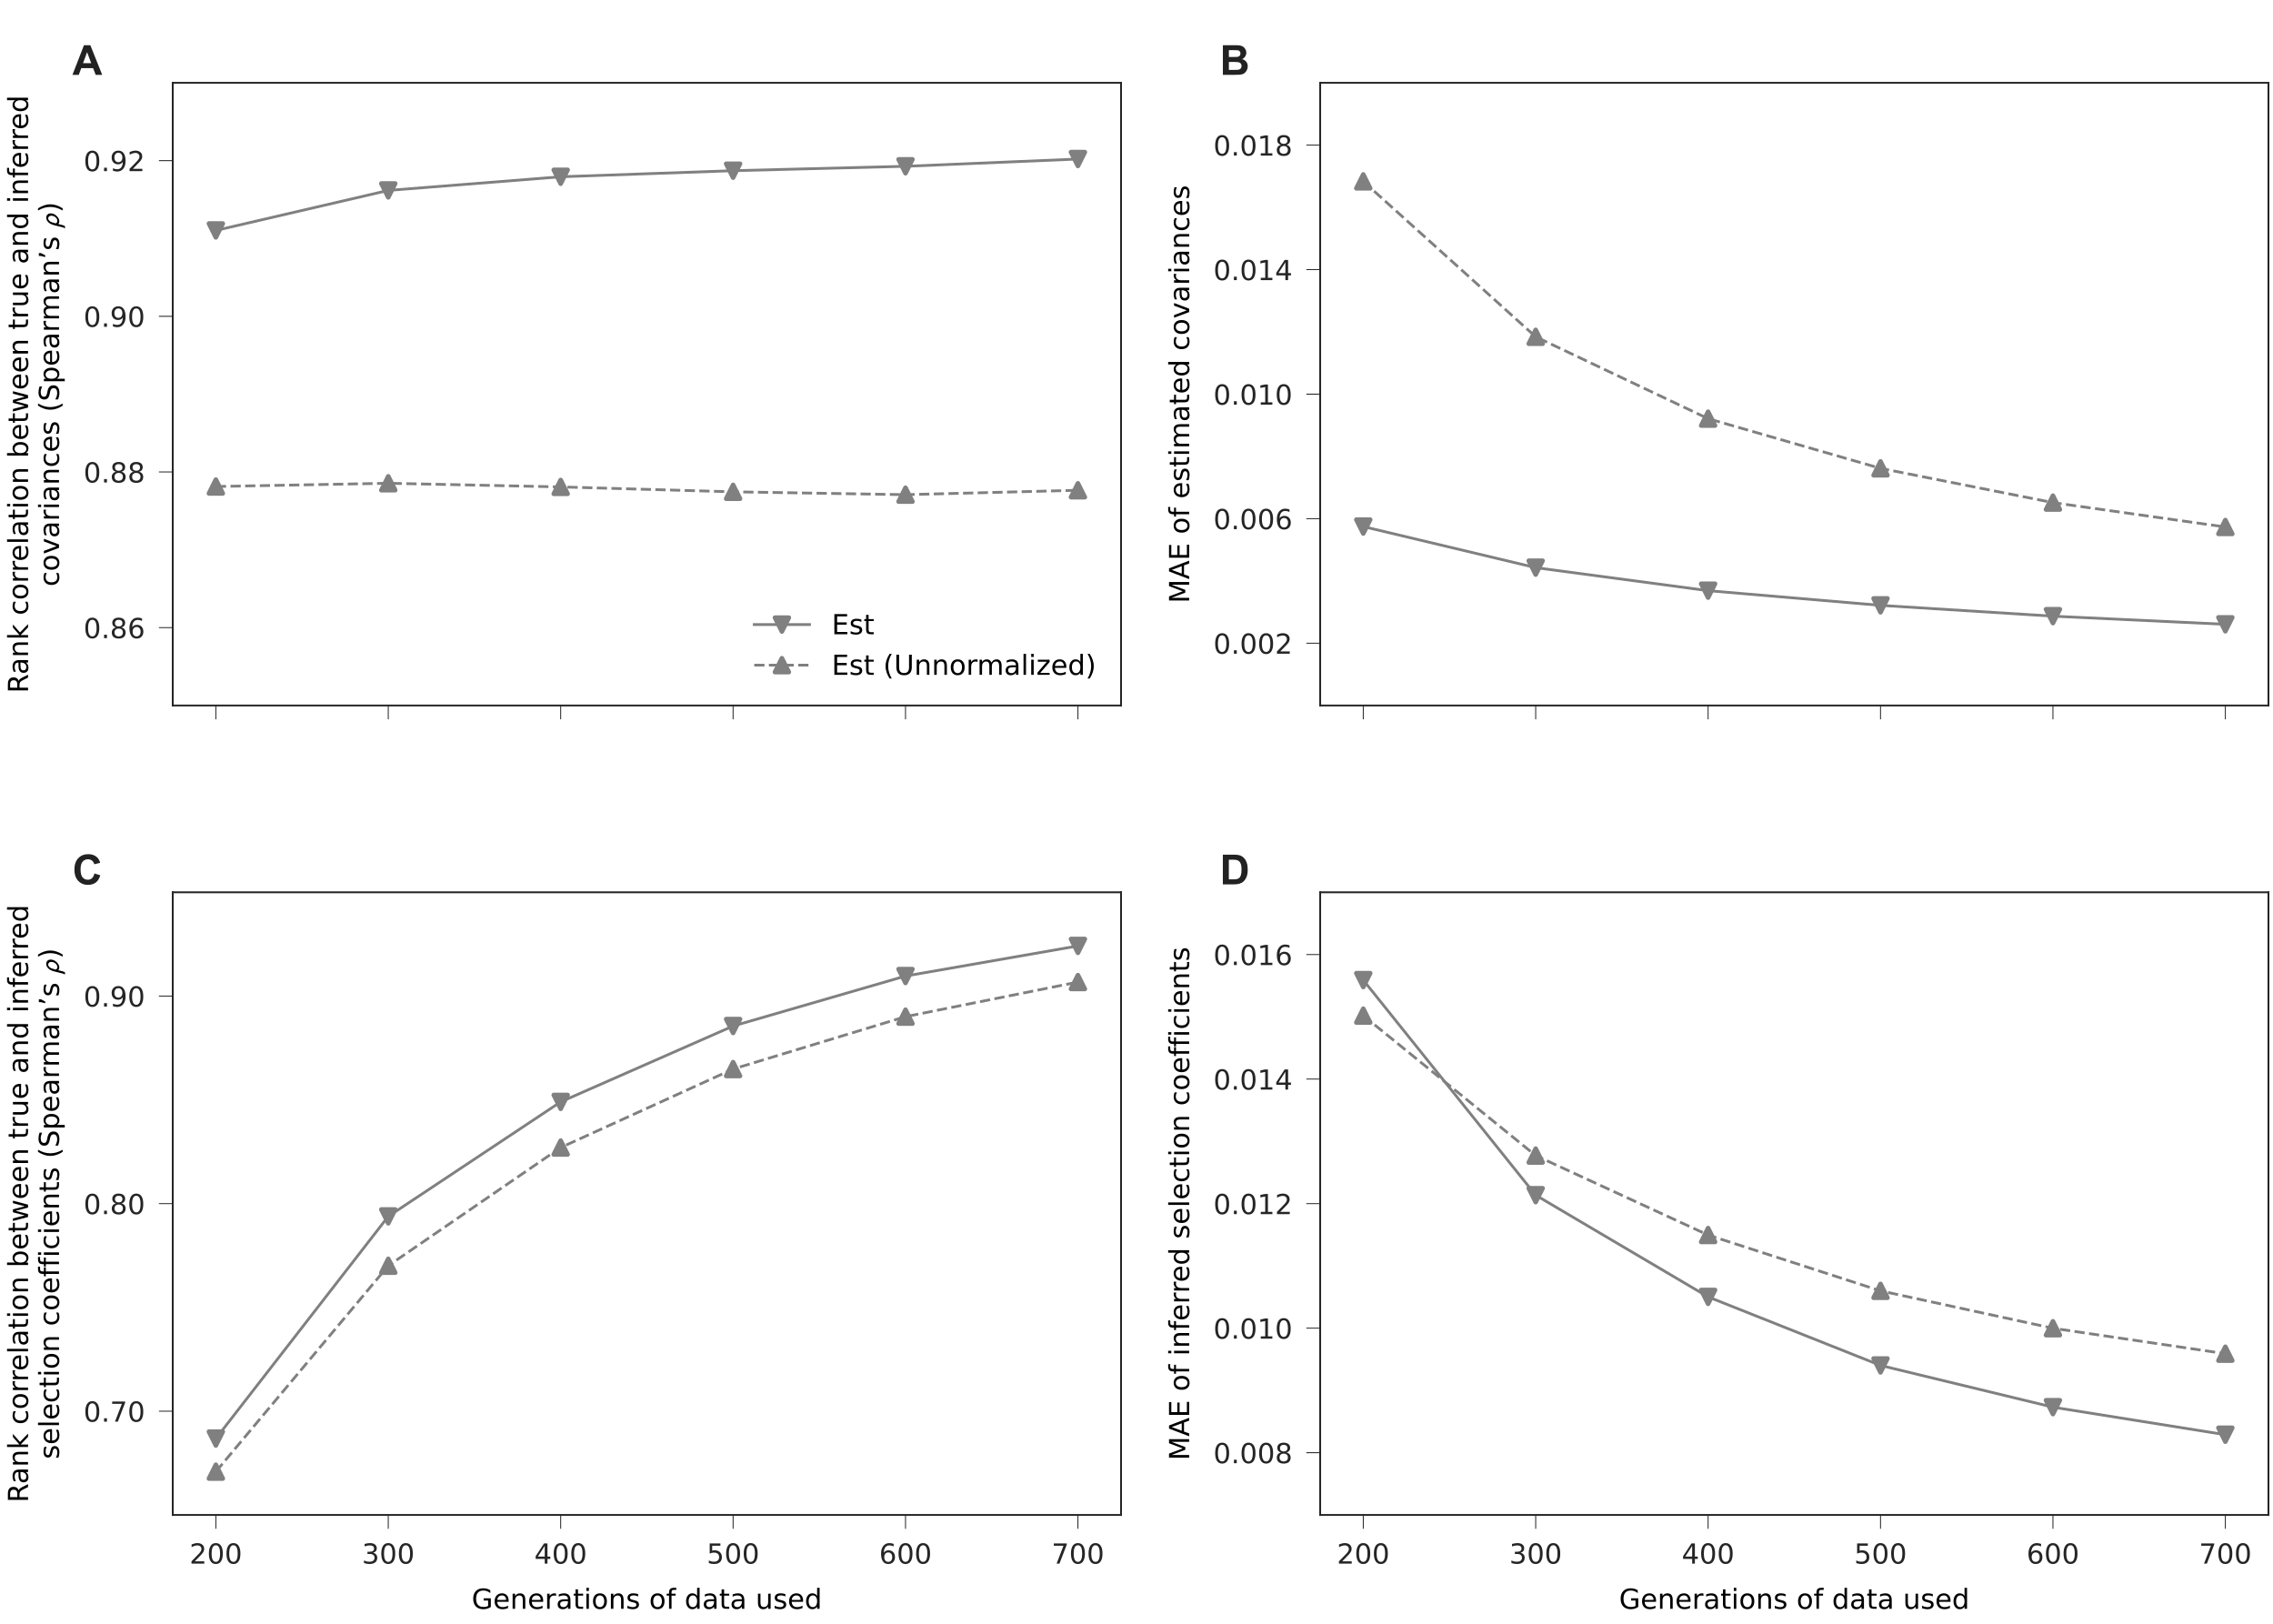 <?xml version="1.0" encoding="utf-8" standalone="no"?>
<!DOCTYPE svg PUBLIC "-//W3C//DTD SVG 1.1//EN"
  "http://www.w3.org/Graphics/SVG/1.1/DTD/svg11.dtd">
<!-- Created with matplotlib (https://matplotlib.org/) -->
<svg height="352.306pt" version="1.1" viewBox="0 0 493.228 352.306" width="493.228pt" xmlns="http://www.w3.org/2000/svg" xmlns:xlink="http://www.w3.org/1999/xlink">
 <defs>
  <style type="text/css">*{stroke-linecap:butt;stroke-linejoin:round;}</style>
 </defs>
 <g id="figure_1">
  <g id="patch_1">
   <path d="M 0 352.306 
L 493.228 352.306 
L 493.228 0 
L 0 0 
z
" style="fill:#ffffff;"/>
  </g>
  <g id="axes_1">
   <g id="patch_2">
    <path d="M 37.485 153.069 
L 243.258 153.069 
L 243.258 17.968 
L 37.485 17.968 
z
" style="fill:none;"/>
   </g>
   <g id="matplotlib.axis_1">
    <g id="xtick_1">
     <g id="line2d_1">
      <defs>
       <path d="M 0 0 
L 0 3 
" id="md0103c230c" style="stroke:#252525;stroke-width:0.2;"/>
      </defs>
      <g>
       <use style="fill:#252525;stroke:#252525;stroke-width:0.2;" x="46.839" xlink:href="#md0103c230c" y="153.069"/>
      </g>
     </g>
    </g>
    <g id="xtick_2">
     <g id="line2d_2">
      <g>
       <use style="fill:#252525;stroke:#252525;stroke-width:0.2;" x="84.252" xlink:href="#md0103c230c" y="153.069"/>
      </g>
     </g>
    </g>
    <g id="xtick_3">
     <g id="line2d_3">
      <g>
       <use style="fill:#252525;stroke:#252525;stroke-width:0.2;" x="121.665" xlink:href="#md0103c230c" y="153.069"/>
      </g>
     </g>
    </g>
    <g id="xtick_4">
     <g id="line2d_4">
      <g>
       <use style="fill:#252525;stroke:#252525;stroke-width:0.2;" x="159.078" xlink:href="#md0103c230c" y="153.069"/>
      </g>
     </g>
    </g>
    <g id="xtick_5">
     <g id="line2d_5">
      <g>
       <use style="fill:#252525;stroke:#252525;stroke-width:0.2;" x="196.491" xlink:href="#md0103c230c" y="153.069"/>
      </g>
     </g>
    </g>
    <g id="xtick_6">
     <g id="line2d_6">
      <g>
       <use style="fill:#252525;stroke:#252525;stroke-width:0.2;" x="233.904" xlink:href="#md0103c230c" y="153.069"/>
      </g>
     </g>
    </g>
   </g>
   <g id="matplotlib.axis_2">
    <g id="ytick_1">
     <g id="line2d_7">
      <defs>
       <path d="M 0 0 
L -3 0 
" id="mc041a18a2a" style="stroke:#252525;stroke-width:0.2;"/>
      </defs>
      <g>
       <use style="fill:#252525;stroke:#252525;stroke-width:0.2;" x="37.485" xlink:href="#mc041a18a2a" y="136.182"/>
      </g>
     </g>
     <g id="text_1">
      <!-- 0.86 -->
      <g style="fill:#252525;" transform="translate(18.126 138.461)scale(0.06 -0.06)">
       <defs>
        <path d="M 31.781 66.406 
Q 24.172 66.406 20.328 58.906 
Q 16.5 51.422 16.5 36.375 
Q 16.5 21.391 20.328 13.891 
Q 24.172 6.391 31.781 6.391 
Q 39.453 6.391 43.281 13.891 
Q 47.125 21.391 47.125 36.375 
Q 47.125 51.422 43.281 58.906 
Q 39.453 66.406 31.781 66.406 
z
M 31.781 74.219 
Q 44.047 74.219 50.516 64.516 
Q 56.984 54.828 56.984 36.375 
Q 56.984 17.969 50.516 8.266 
Q 44.047 -1.422 31.781 -1.422 
Q 19.531 -1.422 13.062 8.266 
Q 6.594 17.969 6.594 36.375 
Q 6.594 54.828 13.062 64.516 
Q 19.531 74.219 31.781 74.219 
z
" id="DejaVuSans-48"/>
        <path d="M 10.688 12.406 
L 21 12.406 
L 21 0 
L 10.688 0 
z
" id="DejaVuSans-46"/>
        <path d="M 31.781 34.625 
Q 24.75 34.625 20.719 30.859 
Q 16.703 27.094 16.703 20.516 
Q 16.703 13.922 20.719 10.156 
Q 24.75 6.391 31.781 6.391 
Q 38.812 6.391 42.859 10.172 
Q 46.922 13.969 46.922 20.516 
Q 46.922 27.094 42.891 30.859 
Q 38.875 34.625 31.781 34.625 
z
M 21.922 38.812 
Q 15.578 40.375 12.031 44.719 
Q 8.5 49.078 8.5 55.328 
Q 8.5 64.062 14.719 69.141 
Q 20.953 74.219 31.781 74.219 
Q 42.672 74.219 48.875 69.141 
Q 55.078 64.062 55.078 55.328 
Q 55.078 49.078 51.531 44.719 
Q 48 40.375 41.703 38.812 
Q 48.828 37.156 52.797 32.312 
Q 56.781 27.484 56.781 20.516 
Q 56.781 9.906 50.312 4.234 
Q 43.844 -1.422 31.781 -1.422 
Q 19.734 -1.422 13.25 4.234 
Q 6.781 9.906 6.781 20.516 
Q 6.781 27.484 10.781 32.312 
Q 14.797 37.156 21.922 38.812 
z
M 18.312 54.391 
Q 18.312 48.734 21.844 45.562 
Q 25.391 42.391 31.781 42.391 
Q 38.141 42.391 41.719 45.562 
Q 45.312 48.734 45.312 54.391 
Q 45.312 60.062 41.719 63.234 
Q 38.141 66.406 31.781 66.406 
Q 25.391 66.406 21.844 63.234 
Q 18.312 60.062 18.312 54.391 
z
" id="DejaVuSans-56"/>
        <path d="M 33.016 40.375 
Q 26.375 40.375 22.484 35.828 
Q 18.609 31.297 18.609 23.391 
Q 18.609 15.531 22.484 10.953 
Q 26.375 6.391 33.016 6.391 
Q 39.656 6.391 43.531 10.953 
Q 47.406 15.531 47.406 23.391 
Q 47.406 31.297 43.531 35.828 
Q 39.656 40.375 33.016 40.375 
z
M 52.594 71.297 
L 52.594 62.312 
Q 48.875 64.062 45.094 64.984 
Q 41.312 65.922 37.594 65.922 
Q 27.828 65.922 22.672 59.328 
Q 17.531 52.734 16.797 39.406 
Q 19.672 43.656 24.016 45.922 
Q 28.375 48.188 33.594 48.188 
Q 44.578 48.188 50.953 41.516 
Q 57.328 34.859 57.328 23.391 
Q 57.328 12.156 50.688 5.359 
Q 44.047 -1.422 33.016 -1.422 
Q 20.359 -1.422 13.672 8.266 
Q 6.984 17.969 6.984 36.375 
Q 6.984 53.656 15.188 63.938 
Q 23.391 74.219 37.203 74.219 
Q 40.922 74.219 44.703 73.484 
Q 48.484 72.75 52.594 71.297 
z
" id="DejaVuSans-54"/>
       </defs>
       <use xlink:href="#DejaVuSans-48"/>
       <use x="63.623" xlink:href="#DejaVuSans-46"/>
       <use x="95.41" xlink:href="#DejaVuSans-56"/>
       <use x="159.033" xlink:href="#DejaVuSans-54"/>
      </g>
     </g>
    </g>
    <g id="ytick_2">
     <g id="line2d_8">
      <g>
       <use style="fill:#252525;stroke:#252525;stroke-width:0.2;" x="37.485" xlink:href="#mc041a18a2a" y="102.406"/>
      </g>
     </g>
     <g id="text_2">
      <!-- 0.88 -->
      <g style="fill:#252525;" transform="translate(18.126 104.686)scale(0.06 -0.06)">
       <use xlink:href="#DejaVuSans-48"/>
       <use x="63.623" xlink:href="#DejaVuSans-46"/>
       <use x="95.41" xlink:href="#DejaVuSans-56"/>
       <use x="159.033" xlink:href="#DejaVuSans-56"/>
      </g>
     </g>
    </g>
    <g id="ytick_3">
     <g id="line2d_9">
      <g>
       <use style="fill:#252525;stroke:#252525;stroke-width:0.2;" x="37.485" xlink:href="#mc041a18a2a" y="68.631"/>
      </g>
     </g>
     <g id="text_3">
      <!-- 0.90 -->
      <g style="fill:#252525;" transform="translate(18.126 70.91)scale(0.06 -0.06)">
       <defs>
        <path d="M 10.984 1.516 
L 10.984 10.5 
Q 14.703 8.734 18.5 7.812 
Q 22.312 6.891 25.984 6.891 
Q 35.75 6.891 40.891 13.453 
Q 46.047 20.016 46.781 33.406 
Q 43.953 29.203 39.594 26.953 
Q 35.25 24.703 29.984 24.703 
Q 19.047 24.703 12.672 31.312 
Q 6.297 37.938 6.297 49.422 
Q 6.297 60.641 12.938 67.422 
Q 19.578 74.219 30.609 74.219 
Q 43.266 74.219 49.922 64.516 
Q 56.594 54.828 56.594 36.375 
Q 56.594 19.141 48.406 8.859 
Q 40.234 -1.422 26.422 -1.422 
Q 22.703 -1.422 18.891 -0.688 
Q 15.094 0.047 10.984 1.516 
z
M 30.609 32.422 
Q 37.25 32.422 41.125 36.953 
Q 45.016 41.5 45.016 49.422 
Q 45.016 57.281 41.125 61.844 
Q 37.25 66.406 30.609 66.406 
Q 23.969 66.406 20.094 61.844 
Q 16.219 57.281 16.219 49.422 
Q 16.219 41.5 20.094 36.953 
Q 23.969 32.422 30.609 32.422 
z
" id="DejaVuSans-57"/>
       </defs>
       <use xlink:href="#DejaVuSans-48"/>
       <use x="63.623" xlink:href="#DejaVuSans-46"/>
       <use x="95.41" xlink:href="#DejaVuSans-57"/>
       <use x="159.033" xlink:href="#DejaVuSans-48"/>
      </g>
     </g>
    </g>
    <g id="ytick_4">
     <g id="line2d_10">
      <g>
       <use style="fill:#252525;stroke:#252525;stroke-width:0.2;" x="37.485" xlink:href="#mc041a18a2a" y="34.855"/>
      </g>
     </g>
     <g id="text_4">
      <!-- 0.92 -->
      <g style="fill:#252525;" transform="translate(18.126 37.135)scale(0.06 -0.06)">
       <defs>
        <path d="M 19.188 8.297 
L 53.609 8.297 
L 53.609 0 
L 7.328 0 
L 7.328 8.297 
Q 12.938 14.109 22.625 23.891 
Q 32.328 33.688 34.812 36.531 
Q 39.547 41.844 41.422 45.531 
Q 43.312 49.219 43.312 52.781 
Q 43.312 58.594 39.234 62.25 
Q 35.156 65.922 28.609 65.922 
Q 23.969 65.922 18.812 64.312 
Q 13.672 62.703 7.812 59.422 
L 7.812 69.391 
Q 13.766 71.781 18.938 73 
Q 24.125 74.219 28.422 74.219 
Q 39.75 74.219 46.484 68.547 
Q 53.219 62.891 53.219 53.422 
Q 53.219 48.922 51.531 44.891 
Q 49.859 40.875 45.406 35.406 
Q 44.188 33.984 37.641 27.219 
Q 31.109 20.453 19.188 8.297 
z
" id="DejaVuSans-50"/>
       </defs>
       <use xlink:href="#DejaVuSans-48"/>
       <use x="63.623" xlink:href="#DejaVuSans-46"/>
       <use x="95.41" xlink:href="#DejaVuSans-57"/>
       <use x="159.033" xlink:href="#DejaVuSans-50"/>
      </g>
     </g>
    </g>
    <g id="text_5">
     <!-- Rank correlation between true and inferred -->
     <g transform="translate(6.086 150.383)rotate(-90)scale(0.06 -0.06)">
      <defs>
       <path d="M 44.391 34.188 
Q 47.562 33.109 50.562 29.594 
Q 53.562 26.078 56.594 19.922 
L 66.609 0 
L 56 0 
L 46.688 18.703 
Q 43.062 26.031 39.672 28.422 
Q 36.281 30.812 30.422 30.812 
L 19.672 30.812 
L 19.672 0 
L 9.812 0 
L 9.812 72.906 
L 32.078 72.906 
Q 44.578 72.906 50.734 67.672 
Q 56.891 62.453 56.891 51.906 
Q 56.891 45.016 53.688 40.469 
Q 50.484 35.938 44.391 34.188 
z
M 19.672 64.797 
L 19.672 38.922 
L 32.078 38.922 
Q 39.203 38.922 42.844 42.219 
Q 46.484 45.516 46.484 51.906 
Q 46.484 58.297 42.844 61.547 
Q 39.203 64.797 32.078 64.797 
z
" id="DejaVuSans-82"/>
       <path d="M 34.281 27.484 
Q 23.391 27.484 19.188 25 
Q 14.984 22.516 14.984 16.5 
Q 14.984 11.719 18.141 8.906 
Q 21.297 6.109 26.703 6.109 
Q 34.188 6.109 38.703 11.406 
Q 43.219 16.703 43.219 25.484 
L 43.219 27.484 
z
M 52.203 31.203 
L 52.203 0 
L 43.219 0 
L 43.219 8.297 
Q 40.141 3.328 35.547 0.953 
Q 30.953 -1.422 24.312 -1.422 
Q 15.922 -1.422 10.953 3.297 
Q 6 8.016 6 15.922 
Q 6 25.141 12.172 29.828 
Q 18.359 34.516 30.609 34.516 
L 43.219 34.516 
L 43.219 35.406 
Q 43.219 41.609 39.141 45 
Q 35.062 48.391 27.688 48.391 
Q 23 48.391 18.547 47.266 
Q 14.109 46.141 10.016 43.891 
L 10.016 52.203 
Q 14.938 54.109 19.578 55.047 
Q 24.219 56 28.609 56 
Q 40.484 56 46.344 49.844 
Q 52.203 43.703 52.203 31.203 
z
" id="DejaVuSans-97"/>
       <path d="M 54.891 33.016 
L 54.891 0 
L 45.906 0 
L 45.906 32.719 
Q 45.906 40.484 42.875 44.328 
Q 39.844 48.188 33.797 48.188 
Q 26.516 48.188 22.312 43.547 
Q 18.109 38.922 18.109 30.906 
L 18.109 0 
L 9.078 0 
L 9.078 54.688 
L 18.109 54.688 
L 18.109 46.188 
Q 21.344 51.125 25.703 53.562 
Q 30.078 56 35.797 56 
Q 45.219 56 50.047 50.172 
Q 54.891 44.344 54.891 33.016 
z
" id="DejaVuSans-110"/>
       <path d="M 9.078 75.984 
L 18.109 75.984 
L 18.109 31.109 
L 44.922 54.688 
L 56.391 54.688 
L 27.391 29.109 
L 57.625 0 
L 45.906 0 
L 18.109 26.703 
L 18.109 0 
L 9.078 0 
z
" id="DejaVuSans-107"/>
       <path id="DejaVuSans-32"/>
       <path d="M 48.781 52.594 
L 48.781 44.188 
Q 44.969 46.297 41.141 47.344 
Q 37.312 48.391 33.406 48.391 
Q 24.656 48.391 19.812 42.844 
Q 14.984 37.312 14.984 27.297 
Q 14.984 17.281 19.812 11.734 
Q 24.656 6.203 33.406 6.203 
Q 37.312 6.203 41.141 7.25 
Q 44.969 8.297 48.781 10.406 
L 48.781 2.094 
Q 45.016 0.344 40.984 -0.531 
Q 36.969 -1.422 32.422 -1.422 
Q 20.062 -1.422 12.781 6.344 
Q 5.516 14.109 5.516 27.297 
Q 5.516 40.672 12.859 48.328 
Q 20.219 56 33.016 56 
Q 37.156 56 41.109 55.141 
Q 45.062 54.297 48.781 52.594 
z
" id="DejaVuSans-99"/>
       <path d="M 30.609 48.391 
Q 23.391 48.391 19.188 42.75 
Q 14.984 37.109 14.984 27.297 
Q 14.984 17.484 19.156 11.844 
Q 23.344 6.203 30.609 6.203 
Q 37.797 6.203 41.984 11.859 
Q 46.188 17.531 46.188 27.297 
Q 46.188 37.016 41.984 42.703 
Q 37.797 48.391 30.609 48.391 
z
M 30.609 56 
Q 42.328 56 49.016 48.375 
Q 55.719 40.766 55.719 27.297 
Q 55.719 13.875 49.016 6.219 
Q 42.328 -1.422 30.609 -1.422 
Q 18.844 -1.422 12.172 6.219 
Q 5.516 13.875 5.516 27.297 
Q 5.516 40.766 12.172 48.375 
Q 18.844 56 30.609 56 
z
" id="DejaVuSans-111"/>
       <path d="M 41.109 46.297 
Q 39.594 47.172 37.812 47.578 
Q 36.031 48 33.891 48 
Q 26.266 48 22.188 43.047 
Q 18.109 38.094 18.109 28.812 
L 18.109 0 
L 9.078 0 
L 9.078 54.688 
L 18.109 54.688 
L 18.109 46.188 
Q 20.953 51.172 25.484 53.578 
Q 30.031 56 36.531 56 
Q 37.453 56 38.578 55.875 
Q 39.703 55.766 41.062 55.516 
z
" id="DejaVuSans-114"/>
       <path d="M 56.203 29.594 
L 56.203 25.203 
L 14.891 25.203 
Q 15.484 15.922 20.484 11.062 
Q 25.484 6.203 34.422 6.203 
Q 39.594 6.203 44.453 7.469 
Q 49.312 8.734 54.109 11.281 
L 54.109 2.781 
Q 49.266 0.734 44.188 -0.344 
Q 39.109 -1.422 33.891 -1.422 
Q 20.797 -1.422 13.156 6.188 
Q 5.516 13.812 5.516 26.812 
Q 5.516 40.234 12.766 48.109 
Q 20.016 56 32.328 56 
Q 43.359 56 49.781 48.891 
Q 56.203 41.797 56.203 29.594 
z
M 47.219 32.234 
Q 47.125 39.594 43.094 43.984 
Q 39.062 48.391 32.422 48.391 
Q 24.906 48.391 20.391 44.141 
Q 15.875 39.891 15.188 32.172 
z
" id="DejaVuSans-101"/>
       <path d="M 9.422 75.984 
L 18.406 75.984 
L 18.406 0 
L 9.422 0 
z
" id="DejaVuSans-108"/>
       <path d="M 18.312 70.219 
L 18.312 54.688 
L 36.812 54.688 
L 36.812 47.703 
L 18.312 47.703 
L 18.312 18.016 
Q 18.312 11.328 20.141 9.422 
Q 21.969 7.516 27.594 7.516 
L 36.812 7.516 
L 36.812 0 
L 27.594 0 
Q 17.188 0 13.234 3.875 
Q 9.281 7.766 9.281 18.016 
L 9.281 47.703 
L 2.688 47.703 
L 2.688 54.688 
L 9.281 54.688 
L 9.281 70.219 
z
" id="DejaVuSans-116"/>
       <path d="M 9.422 54.688 
L 18.406 54.688 
L 18.406 0 
L 9.422 0 
z
M 9.422 75.984 
L 18.406 75.984 
L 18.406 64.594 
L 9.422 64.594 
z
" id="DejaVuSans-105"/>
       <path d="M 48.688 27.297 
Q 48.688 37.203 44.609 42.844 
Q 40.531 48.484 33.406 48.484 
Q 26.266 48.484 22.188 42.844 
Q 18.109 37.203 18.109 27.297 
Q 18.109 17.391 22.188 11.75 
Q 26.266 6.109 33.406 6.109 
Q 40.531 6.109 44.609 11.75 
Q 48.688 17.391 48.688 27.297 
z
M 18.109 46.391 
Q 20.953 51.266 25.266 53.625 
Q 29.594 56 35.594 56 
Q 45.562 56 51.781 48.094 
Q 58.016 40.188 58.016 27.297 
Q 58.016 14.406 51.781 6.484 
Q 45.562 -1.422 35.594 -1.422 
Q 29.594 -1.422 25.266 0.953 
Q 20.953 3.328 18.109 8.203 
L 18.109 0 
L 9.078 0 
L 9.078 75.984 
L 18.109 75.984 
z
" id="DejaVuSans-98"/>
       <path d="M 4.203 54.688 
L 13.188 54.688 
L 24.422 12.016 
L 35.594 54.688 
L 46.188 54.688 
L 57.422 12.016 
L 68.609 54.688 
L 77.594 54.688 
L 63.281 0 
L 52.688 0 
L 40.922 44.828 
L 29.109 0 
L 18.5 0 
z
" id="DejaVuSans-119"/>
       <path d="M 8.5 21.578 
L 8.5 54.688 
L 17.484 54.688 
L 17.484 21.922 
Q 17.484 14.156 20.5 10.266 
Q 23.531 6.391 29.594 6.391 
Q 36.859 6.391 41.078 11.031 
Q 45.312 15.672 45.312 23.688 
L 45.312 54.688 
L 54.297 54.688 
L 54.297 0 
L 45.312 0 
L 45.312 8.406 
Q 42.047 3.422 37.719 1 
Q 33.406 -1.422 27.688 -1.422 
Q 18.266 -1.422 13.375 4.438 
Q 8.5 10.297 8.5 21.578 
z
M 31.109 56 
z
" id="DejaVuSans-117"/>
       <path d="M 45.406 46.391 
L 45.406 75.984 
L 54.391 75.984 
L 54.391 0 
L 45.406 0 
L 45.406 8.203 
Q 42.578 3.328 38.25 0.953 
Q 33.938 -1.422 27.875 -1.422 
Q 17.969 -1.422 11.734 6.484 
Q 5.516 14.406 5.516 27.297 
Q 5.516 40.188 11.734 48.094 
Q 17.969 56 27.875 56 
Q 33.938 56 38.25 53.625 
Q 42.578 51.266 45.406 46.391 
z
M 14.797 27.297 
Q 14.797 17.391 18.875 11.75 
Q 22.953 6.109 30.078 6.109 
Q 37.203 6.109 41.297 11.75 
Q 45.406 17.391 45.406 27.297 
Q 45.406 37.203 41.297 42.844 
Q 37.203 48.484 30.078 48.484 
Q 22.953 48.484 18.875 42.844 
Q 14.797 37.203 14.797 27.297 
z
" id="DejaVuSans-100"/>
       <path d="M 37.109 75.984 
L 37.109 68.5 
L 28.516 68.5 
Q 23.688 68.5 21.797 66.547 
Q 19.922 64.594 19.922 59.516 
L 19.922 54.688 
L 34.719 54.688 
L 34.719 47.703 
L 19.922 47.703 
L 19.922 0 
L 10.891 0 
L 10.891 47.703 
L 2.297 47.703 
L 2.297 54.688 
L 10.891 54.688 
L 10.891 58.5 
Q 10.891 67.625 15.141 71.797 
Q 19.391 75.984 28.609 75.984 
z
" id="DejaVuSans-102"/>
      </defs>
      <use xlink:href="#DejaVuSans-82"/>
      <use x="67.232" xlink:href="#DejaVuSans-97"/>
      <use x="128.512" xlink:href="#DejaVuSans-110"/>
      <use x="191.891" xlink:href="#DejaVuSans-107"/>
      <use x="249.801" xlink:href="#DejaVuSans-32"/>
      <use x="281.588" xlink:href="#DejaVuSans-99"/>
      <use x="336.568" xlink:href="#DejaVuSans-111"/>
      <use x="397.75" xlink:href="#DejaVuSans-114"/>
      <use x="437.113" xlink:href="#DejaVuSans-114"/>
      <use x="475.977" xlink:href="#DejaVuSans-101"/>
      <use x="537.5" xlink:href="#DejaVuSans-108"/>
      <use x="565.283" xlink:href="#DejaVuSans-97"/>
      <use x="626.562" xlink:href="#DejaVuSans-116"/>
      <use x="665.771" xlink:href="#DejaVuSans-105"/>
      <use x="693.555" xlink:href="#DejaVuSans-111"/>
      <use x="754.736" xlink:href="#DejaVuSans-110"/>
      <use x="818.115" xlink:href="#DejaVuSans-32"/>
      <use x="849.902" xlink:href="#DejaVuSans-98"/>
      <use x="913.379" xlink:href="#DejaVuSans-101"/>
      <use x="974.902" xlink:href="#DejaVuSans-116"/>
      <use x="1014.111" xlink:href="#DejaVuSans-119"/>
      <use x="1095.898" xlink:href="#DejaVuSans-101"/>
      <use x="1157.422" xlink:href="#DejaVuSans-101"/>
      <use x="1218.945" xlink:href="#DejaVuSans-110"/>
      <use x="1282.324" xlink:href="#DejaVuSans-32"/>
      <use x="1314.111" xlink:href="#DejaVuSans-116"/>
      <use x="1353.32" xlink:href="#DejaVuSans-114"/>
      <use x="1394.434" xlink:href="#DejaVuSans-117"/>
      <use x="1457.812" xlink:href="#DejaVuSans-101"/>
      <use x="1519.336" xlink:href="#DejaVuSans-32"/>
      <use x="1551.123" xlink:href="#DejaVuSans-97"/>
      <use x="1612.402" xlink:href="#DejaVuSans-110"/>
      <use x="1675.781" xlink:href="#DejaVuSans-100"/>
      <use x="1739.258" xlink:href="#DejaVuSans-32"/>
      <use x="1771.045" xlink:href="#DejaVuSans-105"/>
      <use x="1798.828" xlink:href="#DejaVuSans-110"/>
      <use x="1862.207" xlink:href="#DejaVuSans-102"/>
      <use x="1897.412" xlink:href="#DejaVuSans-101"/>
      <use x="1958.936" xlink:href="#DejaVuSans-114"/>
      <use x="1998.299" xlink:href="#DejaVuSans-114"/>
      <use x="2037.162" xlink:href="#DejaVuSans-101"/>
      <use x="2098.686" xlink:href="#DejaVuSans-100"/>
     </g>
     <!-- covariances (Spearman’s $\it{\rho}$) -->
     <g transform="translate(12.806 127.248)rotate(-90)scale(0.06 -0.06)">
      <defs>
       <path d="M 2.984 54.688 
L 12.5 54.688 
L 29.594 8.797 
L 46.688 54.688 
L 56.203 54.688 
L 35.688 0 
L 23.484 0 
z
" id="DejaVuSans-118"/>
       <path d="M 44.281 53.078 
L 44.281 44.578 
Q 40.484 46.531 36.375 47.5 
Q 32.281 48.484 27.875 48.484 
Q 21.188 48.484 17.844 46.438 
Q 14.5 44.391 14.5 40.281 
Q 14.5 37.156 16.891 35.375 
Q 19.281 33.594 26.516 31.984 
L 29.594 31.297 
Q 39.156 29.25 43.188 25.516 
Q 47.219 21.781 47.219 15.094 
Q 47.219 7.469 41.188 3.016 
Q 35.156 -1.422 24.609 -1.422 
Q 20.219 -1.422 15.453 -0.562 
Q 10.688 0.297 5.422 2 
L 5.422 11.281 
Q 10.406 8.688 15.234 7.391 
Q 20.062 6.109 24.812 6.109 
Q 31.156 6.109 34.562 8.281 
Q 37.984 10.453 37.984 14.406 
Q 37.984 18.062 35.516 20.016 
Q 33.062 21.969 24.703 23.781 
L 21.578 24.516 
Q 13.234 26.266 9.516 29.906 
Q 5.812 33.547 5.812 39.891 
Q 5.812 47.609 11.281 51.797 
Q 16.75 56 26.812 56 
Q 31.781 56 36.172 55.266 
Q 40.578 54.547 44.281 53.078 
z
" id="DejaVuSans-115"/>
       <path d="M 31 75.875 
Q 24.469 64.656 21.281 53.656 
Q 18.109 42.672 18.109 31.391 
Q 18.109 20.125 21.312 9.062 
Q 24.516 -2 31 -13.188 
L 23.188 -13.188 
Q 15.875 -1.703 12.234 9.375 
Q 8.594 20.453 8.594 31.391 
Q 8.594 42.281 12.203 53.312 
Q 15.828 64.359 23.188 75.875 
z
" id="DejaVuSans-40"/>
       <path d="M 53.516 70.516 
L 53.516 60.891 
Q 47.906 63.578 42.922 64.891 
Q 37.938 66.219 33.297 66.219 
Q 25.25 66.219 20.875 63.094 
Q 16.5 59.969 16.5 54.203 
Q 16.5 49.359 19.406 46.891 
Q 22.312 44.438 30.422 42.922 
L 36.375 41.703 
Q 47.406 39.594 52.656 34.297 
Q 57.906 29 57.906 20.125 
Q 57.906 9.516 50.797 4.047 
Q 43.703 -1.422 29.984 -1.422 
Q 24.812 -1.422 18.969 -0.25 
Q 13.141 0.922 6.891 3.219 
L 6.891 13.375 
Q 12.891 10.016 18.656 8.297 
Q 24.422 6.594 29.984 6.594 
Q 38.422 6.594 43.016 9.906 
Q 47.609 13.234 47.609 19.391 
Q 47.609 24.75 44.312 27.781 
Q 41.016 30.812 33.5 32.328 
L 27.484 33.5 
Q 16.453 35.688 11.516 40.375 
Q 6.594 45.062 6.594 53.422 
Q 6.594 63.094 13.406 68.656 
Q 20.219 74.219 32.172 74.219 
Q 37.312 74.219 42.625 73.281 
Q 47.953 72.359 53.516 70.516 
z
" id="DejaVuSans-83"/>
       <path d="M 18.109 8.203 
L 18.109 -20.797 
L 9.078 -20.797 
L 9.078 54.688 
L 18.109 54.688 
L 18.109 46.391 
Q 20.953 51.266 25.266 53.625 
Q 29.594 56 35.594 56 
Q 45.562 56 51.781 48.094 
Q 58.016 40.188 58.016 27.297 
Q 58.016 14.406 51.781 6.484 
Q 45.562 -1.422 35.594 -1.422 
Q 29.594 -1.422 25.266 0.953 
Q 20.953 3.328 18.109 8.203 
z
M 48.688 27.297 
Q 48.688 37.203 44.609 42.844 
Q 40.531 48.484 33.406 48.484 
Q 26.266 48.484 22.188 42.844 
Q 18.109 37.203 18.109 27.297 
Q 18.109 17.391 22.188 11.75 
Q 26.266 6.109 33.406 6.109 
Q 40.531 6.109 44.609 11.75 
Q 48.688 17.391 48.688 27.297 
z
" id="DejaVuSans-112"/>
       <path d="M 52 44.188 
Q 55.375 50.25 60.062 53.125 
Q 64.75 56 71.094 56 
Q 79.641 56 84.281 50.016 
Q 88.922 44.047 88.922 33.016 
L 88.922 0 
L 79.891 0 
L 79.891 32.719 
Q 79.891 40.578 77.094 44.375 
Q 74.312 48.188 68.609 48.188 
Q 61.625 48.188 57.562 43.547 
Q 53.516 38.922 53.516 30.906 
L 53.516 0 
L 44.484 0 
L 44.484 32.719 
Q 44.484 40.625 41.703 44.406 
Q 38.922 48.188 33.109 48.188 
Q 26.219 48.188 22.156 43.531 
Q 18.109 38.875 18.109 30.906 
L 18.109 0 
L 9.078 0 
L 9.078 54.688 
L 18.109 54.688 
L 18.109 46.188 
Q 21.188 51.219 25.484 53.609 
Q 29.781 56 35.688 56 
Q 41.656 56 45.828 52.969 
Q 50 49.953 52 44.188 
z
" id="DejaVuSans-109"/>
       <path d="M 12.703 72.906 
L 23 72.906 
L 23 65.484 
L 14.984 49.906 
L 8.688 49.906 
L 12.703 65.484 
z
" id="DejaVuSans-8217"/>
       <path d="M 0.594 -13.094 
L 6.797 11.797 
Q 9 20.906 11.297 26.703 
Q 13.594 32.5 17.594 37.203 
Q 25.297 46.203 36 46.203 
Q 42.594 46.203 46.797 41.703 
Q 51 37.203 51 30.203 
Q 51 18.297 41.703 8.594 
Q 32.406 -1.094 22.203 -1.094 
Q 16.594 -1.094 12.406 2.5 
L 8.594 -12.703 
Q 7.203 -18.297 4.703 -21.594 
L -3.297 -21.594 
Q -0.5 -17.5 0.594 -13.094 
z
M 42.594 28.094 
Q 42.594 33.094 39.891 36.094 
Q 37.203 39.094 32.797 39.094 
Q 27.703 39.094 23.406 34 
Q 20.797 31 19 26.453 
Q 17.203 21.906 14.797 12.203 
Q 17.094 6 23.5 6 
Q 31.203 6 36.891 12.797 
Q 42.594 19.594 42.594 28.094 
z
" id="STIXNonUnicode-Italic-57832"/>
       <path d="M 8.016 75.875 
L 15.828 75.875 
Q 23.141 64.359 26.781 53.312 
Q 30.422 42.281 30.422 31.391 
Q 30.422 20.453 26.781 9.375 
Q 23.141 -1.703 15.828 -13.188 
L 8.016 -13.188 
Q 14.5 -2 17.703 9.062 
Q 20.906 20.125 20.906 31.391 
Q 20.906 42.672 17.703 53.656 
Q 14.5 64.656 8.016 75.875 
z
" id="DejaVuSans-41"/>
      </defs>
      <use transform="translate(0 0.016)" xlink:href="#DejaVuSans-99"/>
      <use transform="translate(54.98 0.016)" xlink:href="#DejaVuSans-111"/>
      <use transform="translate(116.162 0.016)" xlink:href="#DejaVuSans-118"/>
      <use transform="translate(175.342 0.016)" xlink:href="#DejaVuSans-97"/>
      <use transform="translate(236.621 0.016)" xlink:href="#DejaVuSans-114"/>
      <use transform="translate(277.734 0.016)" xlink:href="#DejaVuSans-105"/>
      <use transform="translate(305.518 0.016)" xlink:href="#DejaVuSans-97"/>
      <use transform="translate(366.797 0.016)" xlink:href="#DejaVuSans-110"/>
      <use transform="translate(430.176 0.016)" xlink:href="#DejaVuSans-99"/>
      <use transform="translate(485.156 0.016)" xlink:href="#DejaVuSans-101"/>
      <use transform="translate(546.68 0.016)" xlink:href="#DejaVuSans-115"/>
      <use transform="translate(598.779 0.016)" xlink:href="#DejaVuSans-32"/>
      <use transform="translate(630.566 0.016)" xlink:href="#DejaVuSans-40"/>
      <use transform="translate(669.58 0.016)" xlink:href="#DejaVuSans-83"/>
      <use transform="translate(733.057 0.016)" xlink:href="#DejaVuSans-112"/>
      <use transform="translate(796.533 0.016)" xlink:href="#DejaVuSans-101"/>
      <use transform="translate(858.057 0.016)" xlink:href="#DejaVuSans-97"/>
      <use transform="translate(919.336 0.016)" xlink:href="#DejaVuSans-114"/>
      <use transform="translate(960.449 0.016)" xlink:href="#DejaVuSans-109"/>
      <use transform="translate(1057.861 0.016)" xlink:href="#DejaVuSans-97"/>
      <use transform="translate(1119.141 0.016)" xlink:href="#DejaVuSans-110"/>
      <use transform="translate(1182.52 0.016)" xlink:href="#DejaVuSans-8217"/>
      <use transform="translate(1214.307 0.016)" xlink:href="#DejaVuSans-115"/>
      <use transform="translate(1266.406 0.016)" xlink:href="#DejaVuSans-32"/>
      <use transform="translate(1298.193 0.016)" xlink:href="#STIXNonUnicode-Italic-57832"/>
      <use transform="translate(1351.593 0.016)" xlink:href="#DejaVuSans-41"/>
     </g>
    </g>
   </g>
   <g id="line2d_11">
    <path clip-path="url(#p0b29d7ad3a)" d="M 46.839 50 
L 84.252 41.314 
L 121.665 38.354 
L 159.078 37.037 
L 196.491 36.08 
L 233.904 34.507 
" style="fill:none;stroke:#808080;stroke-linecap:square;stroke-width:0.6;"/>
    <defs>
     <path d="M -0 1.5 
L 1.5 -1.5 
L -1.5 -1.5 
z
" id="m5335fb7965" style="stroke:#808080;stroke-linejoin:miter;"/>
    </defs>
    <g clip-path="url(#p0b29d7ad3a)">
     <use style="fill:#808080;stroke:#808080;stroke-linejoin:miter;" x="46.839" xlink:href="#m5335fb7965" y="50"/>
     <use style="fill:#808080;stroke:#808080;stroke-linejoin:miter;" x="84.252" xlink:href="#m5335fb7965" y="41.314"/>
     <use style="fill:#808080;stroke:#808080;stroke-linejoin:miter;" x="121.665" xlink:href="#m5335fb7965" y="38.354"/>
     <use style="fill:#808080;stroke:#808080;stroke-linejoin:miter;" x="159.078" xlink:href="#m5335fb7965" y="37.037"/>
     <use style="fill:#808080;stroke:#808080;stroke-linejoin:miter;" x="196.491" xlink:href="#m5335fb7965" y="36.08"/>
     <use style="fill:#808080;stroke:#808080;stroke-linejoin:miter;" x="233.904" xlink:href="#m5335fb7965" y="34.507"/>
    </g>
   </g>
   <g id="line2d_12">
    <path clip-path="url(#p0b29d7ad3a)" d="M 46.839 105.559 
L 84.252 104.854 
L 121.665 105.648 
L 159.078 106.708 
L 196.491 107.331 
L 233.904 106.377 
" style="fill:none;stroke:#808080;stroke-dasharray:2.22,0.96;stroke-dashoffset:0;stroke-width:0.6;"/>
    <defs>
     <path d="M 0 -1.5 
L -1.5 1.5 
L 1.5 1.5 
z
" id="m96fb419111" style="stroke:#808080;stroke-linejoin:miter;"/>
    </defs>
    <g clip-path="url(#p0b29d7ad3a)">
     <use style="fill:#808080;stroke:#808080;stroke-linejoin:miter;" x="46.839" xlink:href="#m96fb419111" y="105.559"/>
     <use style="fill:#808080;stroke:#808080;stroke-linejoin:miter;" x="84.252" xlink:href="#m96fb419111" y="104.854"/>
     <use style="fill:#808080;stroke:#808080;stroke-linejoin:miter;" x="121.665" xlink:href="#m96fb419111" y="105.648"/>
     <use style="fill:#808080;stroke:#808080;stroke-linejoin:miter;" x="159.078" xlink:href="#m96fb419111" y="106.708"/>
     <use style="fill:#808080;stroke:#808080;stroke-linejoin:miter;" x="196.491" xlink:href="#m96fb419111" y="107.331"/>
     <use style="fill:#808080;stroke:#808080;stroke-linejoin:miter;" x="233.904" xlink:href="#m96fb419111" y="106.377"/>
    </g>
   </g>
   <g id="patch_3">
    <path d="M 37.485 153.069 
L 37.485 17.968 
" style="fill:none;stroke:#252525;stroke-linecap:square;stroke-linejoin:miter;stroke-width:0.4;"/>
   </g>
   <g id="patch_4">
    <path d="M 243.258 153.069 
L 243.258 17.968 
" style="fill:none;stroke:#252525;stroke-linecap:square;stroke-linejoin:miter;stroke-width:0.4;"/>
   </g>
   <g id="patch_5">
    <path d="M 37.485 153.069 
L 243.258 153.069 
" style="fill:none;stroke:#252525;stroke-linecap:square;stroke-linejoin:miter;stroke-width:0.4;"/>
   </g>
   <g id="patch_6">
    <path d="M 37.485 17.968 
L 243.258 17.968 
" style="fill:none;stroke:#252525;stroke-linecap:square;stroke-linejoin:miter;stroke-width:0.4;"/>
   </g>
   <g id="text_6">
    <!-- A -->
    <g style="fill:#222222;" transform="translate(15.716 16.248)scale(0.09 -0.09)">
     <defs>
      <path d="M 71.828 0 
L 56.109 0 
L 49.859 16.266 
L 21.234 16.266 
L 15.328 0 
L 0 0 
L 27.875 71.578 
L 43.172 71.578 
z
M 45.219 28.328 
L 35.359 54.891 
L 25.688 28.328 
z
" id="Arial-BoldMT-65"/>
     </defs>
     <use xlink:href="#Arial-BoldMT-65"/>
    </g>
   </g>
   <g id="legend_1">
    <g id="line2d_13">
     <path d="M 163.666 135.515 
L 175.666 135.515 
" style="fill:none;stroke:#808080;stroke-linecap:square;stroke-width:0.6;"/>
    </g>
    <g id="line2d_14">
     <g>
      <use style="fill:#808080;stroke:#808080;stroke-linejoin:miter;" x="169.666" xlink:href="#m5335fb7965" y="135.515"/>
     </g>
    </g>
    <g id="text_7">
     <!-- Est -->
     <g transform="translate(180.466 137.615)scale(0.06 -0.06)">
      <defs>
       <path d="M 9.812 72.906 
L 55.906 72.906 
L 55.906 64.594 
L 19.672 64.594 
L 19.672 43.016 
L 54.391 43.016 
L 54.391 34.719 
L 19.672 34.719 
L 19.672 8.297 
L 56.781 8.297 
L 56.781 0 
L 9.812 0 
z
" id="DejaVuSans-69"/>
      </defs>
      <use xlink:href="#DejaVuSans-69"/>
      <use x="63.184" xlink:href="#DejaVuSans-115"/>
      <use x="115.283" xlink:href="#DejaVuSans-116"/>
     </g>
    </g>
    <g id="line2d_15">
     <path d="M 163.666 144.321 
L 175.666 144.321 
" style="fill:none;stroke:#808080;stroke-dasharray:2.22,0.96;stroke-dashoffset:0;stroke-width:0.6;"/>
    </g>
    <g id="line2d_16">
     <g>
      <use style="fill:#808080;stroke:#808080;stroke-linejoin:miter;" x="169.666" xlink:href="#m96fb419111" y="144.321"/>
     </g>
    </g>
    <g id="text_8">
     <!-- Est (Unnormalized) -->
     <g transform="translate(180.466 146.421)scale(0.06 -0.06)">
      <defs>
       <path d="M 8.688 72.906 
L 18.609 72.906 
L 18.609 28.609 
Q 18.609 16.891 22.844 11.734 
Q 27.094 6.594 36.625 6.594 
Q 46.094 6.594 50.344 11.734 
Q 54.594 16.891 54.594 28.609 
L 54.594 72.906 
L 64.5 72.906 
L 64.5 27.391 
Q 64.5 13.141 57.438 5.859 
Q 50.391 -1.422 36.625 -1.422 
Q 22.797 -1.422 15.734 5.859 
Q 8.688 13.141 8.688 27.391 
z
" id="DejaVuSans-85"/>
       <path d="M 5.516 54.688 
L 48.188 54.688 
L 48.188 46.484 
L 14.406 7.172 
L 48.188 7.172 
L 48.188 0 
L 4.297 0 
L 4.297 8.203 
L 38.094 47.516 
L 5.516 47.516 
z
" id="DejaVuSans-122"/>
      </defs>
      <use xlink:href="#DejaVuSans-69"/>
      <use x="63.184" xlink:href="#DejaVuSans-115"/>
      <use x="115.283" xlink:href="#DejaVuSans-116"/>
      <use x="154.492" xlink:href="#DejaVuSans-32"/>
      <use x="186.279" xlink:href="#DejaVuSans-40"/>
      <use x="225.293" xlink:href="#DejaVuSans-85"/>
      <use x="298.486" xlink:href="#DejaVuSans-110"/>
      <use x="361.865" xlink:href="#DejaVuSans-110"/>
      <use x="425.244" xlink:href="#DejaVuSans-111"/>
      <use x="486.426" xlink:href="#DejaVuSans-114"/>
      <use x="525.789" xlink:href="#DejaVuSans-109"/>
      <use x="623.201" xlink:href="#DejaVuSans-97"/>
      <use x="684.48" xlink:href="#DejaVuSans-108"/>
      <use x="712.264" xlink:href="#DejaVuSans-105"/>
      <use x="740.047" xlink:href="#DejaVuSans-122"/>
      <use x="792.537" xlink:href="#DejaVuSans-101"/>
      <use x="854.061" xlink:href="#DejaVuSans-100"/>
      <use x="917.537" xlink:href="#DejaVuSans-41"/>
     </g>
    </g>
   </g>
  </g>
  <g id="axes_2">
   <g id="patch_7">
    <path d="M 286.47 153.069 
L 492.242 153.069 
L 492.242 17.968 
L 286.47 17.968 
z
" style="fill:none;"/>
   </g>
   <g id="matplotlib.axis_3">
    <g id="xtick_7">
     <g id="line2d_17">
      <g>
       <use style="fill:#252525;stroke:#252525;stroke-width:0.2;" x="295.823" xlink:href="#md0103c230c" y="153.069"/>
      </g>
     </g>
    </g>
    <g id="xtick_8">
     <g id="line2d_18">
      <g>
       <use style="fill:#252525;stroke:#252525;stroke-width:0.2;" x="333.236" xlink:href="#md0103c230c" y="153.069"/>
      </g>
     </g>
    </g>
    <g id="xtick_9">
     <g id="line2d_19">
      <g>
       <use style="fill:#252525;stroke:#252525;stroke-width:0.2;" x="370.649" xlink:href="#md0103c230c" y="153.069"/>
      </g>
     </g>
    </g>
    <g id="xtick_10">
     <g id="line2d_20">
      <g>
       <use style="fill:#252525;stroke:#252525;stroke-width:0.2;" x="408.062" xlink:href="#md0103c230c" y="153.069"/>
      </g>
     </g>
    </g>
    <g id="xtick_11">
     <g id="line2d_21">
      <g>
       <use style="fill:#252525;stroke:#252525;stroke-width:0.2;" x="445.475" xlink:href="#md0103c230c" y="153.069"/>
      </g>
     </g>
    </g>
    <g id="xtick_12">
     <g id="line2d_22">
      <g>
       <use style="fill:#252525;stroke:#252525;stroke-width:0.2;" x="482.889" xlink:href="#md0103c230c" y="153.069"/>
      </g>
     </g>
    </g>
   </g>
   <g id="matplotlib.axis_4">
    <g id="ytick_5">
     <g id="line2d_23">
      <g>
       <use style="fill:#252525;stroke:#252525;stroke-width:0.2;" x="286.47" xlink:href="#mc041a18a2a" y="139.559"/>
      </g>
     </g>
     <g id="text_9">
      <!-- 0.002 -->
      <g style="fill:#252525;" transform="translate(263.293 141.839)scale(0.06 -0.06)">
       <use xlink:href="#DejaVuSans-48"/>
       <use x="63.623" xlink:href="#DejaVuSans-46"/>
       <use x="95.41" xlink:href="#DejaVuSans-48"/>
       <use x="159.033" xlink:href="#DejaVuSans-48"/>
       <use x="222.656" xlink:href="#DejaVuSans-50"/>
      </g>
     </g>
    </g>
    <g id="ytick_6">
     <g id="line2d_24">
      <g>
       <use style="fill:#252525;stroke:#252525;stroke-width:0.2;" x="286.47" xlink:href="#mc041a18a2a" y="112.539"/>
      </g>
     </g>
     <g id="text_10">
      <!-- 0.006 -->
      <g style="fill:#252525;" transform="translate(263.293 114.818)scale(0.06 -0.06)">
       <use xlink:href="#DejaVuSans-48"/>
       <use x="63.623" xlink:href="#DejaVuSans-46"/>
       <use x="95.41" xlink:href="#DejaVuSans-48"/>
       <use x="159.033" xlink:href="#DejaVuSans-48"/>
       <use x="222.656" xlink:href="#DejaVuSans-54"/>
      </g>
     </g>
    </g>
    <g id="ytick_7">
     <g id="line2d_25">
      <g>
       <use style="fill:#252525;stroke:#252525;stroke-width:0.2;" x="286.47" xlink:href="#mc041a18a2a" y="85.518"/>
      </g>
     </g>
     <g id="text_11">
      <!-- 0.010 -->
      <g style="fill:#252525;" transform="translate(263.293 87.798)scale(0.06 -0.06)">
       <defs>
        <path d="M 12.406 8.297 
L 28.516 8.297 
L 28.516 63.922 
L 10.984 60.406 
L 10.984 69.391 
L 28.422 72.906 
L 38.281 72.906 
L 38.281 8.297 
L 54.391 8.297 
L 54.391 0 
L 12.406 0 
z
" id="DejaVuSans-49"/>
       </defs>
       <use xlink:href="#DejaVuSans-48"/>
       <use x="63.623" xlink:href="#DejaVuSans-46"/>
       <use x="95.41" xlink:href="#DejaVuSans-48"/>
       <use x="159.033" xlink:href="#DejaVuSans-49"/>
       <use x="222.656" xlink:href="#DejaVuSans-48"/>
      </g>
     </g>
    </g>
    <g id="ytick_8">
     <g id="line2d_26">
      <g>
       <use style="fill:#252525;stroke:#252525;stroke-width:0.2;" x="286.47" xlink:href="#mc041a18a2a" y="58.498"/>
      </g>
     </g>
     <g id="text_12">
      <!-- 0.014 -->
      <g style="fill:#252525;" transform="translate(263.293 60.778)scale(0.06 -0.06)">
       <defs>
        <path d="M 37.797 64.312 
L 12.891 25.391 
L 37.797 25.391 
z
M 35.203 72.906 
L 47.609 72.906 
L 47.609 25.391 
L 58.016 25.391 
L 58.016 17.188 
L 47.609 17.188 
L 47.609 0 
L 37.797 0 
L 37.797 17.188 
L 4.891 17.188 
L 4.891 26.703 
z
" id="DejaVuSans-52"/>
       </defs>
       <use xlink:href="#DejaVuSans-48"/>
       <use x="63.623" xlink:href="#DejaVuSans-46"/>
       <use x="95.41" xlink:href="#DejaVuSans-48"/>
       <use x="159.033" xlink:href="#DejaVuSans-49"/>
       <use x="222.656" xlink:href="#DejaVuSans-52"/>
      </g>
     </g>
    </g>
    <g id="ytick_9">
     <g id="line2d_27">
      <g>
       <use style="fill:#252525;stroke:#252525;stroke-width:0.2;" x="286.47" xlink:href="#mc041a18a2a" y="31.478"/>
      </g>
     </g>
     <g id="text_13">
      <!-- 0.018 -->
      <g style="fill:#252525;" transform="translate(263.293 33.757)scale(0.06 -0.06)">
       <use xlink:href="#DejaVuSans-48"/>
       <use x="63.623" xlink:href="#DejaVuSans-46"/>
       <use x="95.41" xlink:href="#DejaVuSans-48"/>
       <use x="159.033" xlink:href="#DejaVuSans-49"/>
       <use x="222.656" xlink:href="#DejaVuSans-56"/>
      </g>
     </g>
    </g>
    <g id="text_14">
     <!-- MAE of estimated covariances -->
     <g transform="translate(258.045 130.876)rotate(-90)scale(0.06 -0.06)">
      <defs>
       <path d="M 9.812 72.906 
L 24.516 72.906 
L 43.109 23.297 
L 61.812 72.906 
L 76.516 72.906 
L 76.516 0 
L 66.891 0 
L 66.891 64.016 
L 48.094 14.016 
L 38.188 14.016 
L 19.391 64.016 
L 19.391 0 
L 9.812 0 
z
" id="DejaVuSans-77"/>
       <path d="M 34.188 63.188 
L 20.797 26.906 
L 47.609 26.906 
z
M 28.609 72.906 
L 39.797 72.906 
L 67.578 0 
L 57.328 0 
L 50.688 18.703 
L 17.828 18.703 
L 11.188 0 
L 0.781 0 
z
" id="DejaVuSans-65"/>
      </defs>
      <use xlink:href="#DejaVuSans-77"/>
      <use x="86.279" xlink:href="#DejaVuSans-65"/>
      <use x="154.688" xlink:href="#DejaVuSans-69"/>
      <use x="217.871" xlink:href="#DejaVuSans-32"/>
      <use x="249.658" xlink:href="#DejaVuSans-111"/>
      <use x="310.84" xlink:href="#DejaVuSans-102"/>
      <use x="346.045" xlink:href="#DejaVuSans-32"/>
      <use x="377.832" xlink:href="#DejaVuSans-101"/>
      <use x="439.355" xlink:href="#DejaVuSans-115"/>
      <use x="491.455" xlink:href="#DejaVuSans-116"/>
      <use x="530.664" xlink:href="#DejaVuSans-105"/>
      <use x="558.447" xlink:href="#DejaVuSans-109"/>
      <use x="655.859" xlink:href="#DejaVuSans-97"/>
      <use x="717.139" xlink:href="#DejaVuSans-116"/>
      <use x="756.348" xlink:href="#DejaVuSans-101"/>
      <use x="817.871" xlink:href="#DejaVuSans-100"/>
      <use x="881.348" xlink:href="#DejaVuSans-32"/>
      <use x="913.135" xlink:href="#DejaVuSans-99"/>
      <use x="968.115" xlink:href="#DejaVuSans-111"/>
      <use x="1029.297" xlink:href="#DejaVuSans-118"/>
      <use x="1088.477" xlink:href="#DejaVuSans-97"/>
      <use x="1149.756" xlink:href="#DejaVuSans-114"/>
      <use x="1190.869" xlink:href="#DejaVuSans-105"/>
      <use x="1218.652" xlink:href="#DejaVuSans-97"/>
      <use x="1279.932" xlink:href="#DejaVuSans-110"/>
      <use x="1343.311" xlink:href="#DejaVuSans-99"/>
      <use x="1398.291" xlink:href="#DejaVuSans-101"/>
      <use x="1459.814" xlink:href="#DejaVuSans-115"/>
     </g>
    </g>
   </g>
   <g id="line2d_28">
    <path clip-path="url(#p0ecab7bbf0)" d="M 295.823 114.252 
L 333.236 123.164 
L 370.649 128.159 
L 408.062 131.346 
L 445.475 133.691 
L 482.889 135.459 
" style="fill:none;stroke:#808080;stroke-linecap:square;stroke-width:0.6;"/>
    <g clip-path="url(#p0ecab7bbf0)">
     <use style="fill:#808080;stroke:#808080;stroke-linejoin:miter;" x="295.823" xlink:href="#m5335fb7965" y="114.252"/>
     <use style="fill:#808080;stroke:#808080;stroke-linejoin:miter;" x="333.236" xlink:href="#m5335fb7965" y="123.164"/>
     <use style="fill:#808080;stroke:#808080;stroke-linejoin:miter;" x="370.649" xlink:href="#m5335fb7965" y="128.159"/>
     <use style="fill:#808080;stroke:#808080;stroke-linejoin:miter;" x="408.062" xlink:href="#m5335fb7965" y="131.346"/>
     <use style="fill:#808080;stroke:#808080;stroke-linejoin:miter;" x="445.475" xlink:href="#m5335fb7965" y="133.691"/>
     <use style="fill:#808080;stroke:#808080;stroke-linejoin:miter;" x="482.889" xlink:href="#m5335fb7965" y="135.459"/>
    </g>
   </g>
   <g id="line2d_29">
    <path clip-path="url(#p0ecab7bbf0)" d="M 295.823 39.355 
L 333.236 73.076 
L 370.649 90.836 
L 408.062 101.617 
L 445.475 109.048 
L 482.889 114.339 
" style="fill:none;stroke:#808080;stroke-dasharray:2.22,0.96;stroke-dashoffset:0;stroke-width:0.6;"/>
    <g clip-path="url(#p0ecab7bbf0)">
     <use style="fill:#808080;stroke:#808080;stroke-linejoin:miter;" x="295.823" xlink:href="#m96fb419111" y="39.355"/>
     <use style="fill:#808080;stroke:#808080;stroke-linejoin:miter;" x="333.236" xlink:href="#m96fb419111" y="73.076"/>
     <use style="fill:#808080;stroke:#808080;stroke-linejoin:miter;" x="370.649" xlink:href="#m96fb419111" y="90.836"/>
     <use style="fill:#808080;stroke:#808080;stroke-linejoin:miter;" x="408.062" xlink:href="#m96fb419111" y="101.617"/>
     <use style="fill:#808080;stroke:#808080;stroke-linejoin:miter;" x="445.475" xlink:href="#m96fb419111" y="109.048"/>
     <use style="fill:#808080;stroke:#808080;stroke-linejoin:miter;" x="482.889" xlink:href="#m96fb419111" y="114.339"/>
    </g>
   </g>
   <g id="patch_8">
    <path d="M 286.47 153.069 
L 286.47 17.968 
" style="fill:none;stroke:#252525;stroke-linecap:square;stroke-linejoin:miter;stroke-width:0.4;"/>
   </g>
   <g id="patch_9">
    <path d="M 492.242 153.069 
L 492.242 17.968 
" style="fill:none;stroke:#252525;stroke-linecap:square;stroke-linejoin:miter;stroke-width:0.4;"/>
   </g>
   <g id="patch_10">
    <path d="M 286.47 153.069 
L 492.242 153.069 
" style="fill:none;stroke:#252525;stroke-linecap:square;stroke-linejoin:miter;stroke-width:0.4;"/>
   </g>
   <g id="patch_11">
    <path d="M 286.47 17.968 
L 492.242 17.968 
" style="fill:none;stroke:#252525;stroke-linecap:square;stroke-linejoin:miter;stroke-width:0.4;"/>
   </g>
   <g id="text_15">
    <!-- B -->
    <g style="fill:#222222;" transform="translate(264.7 16.248)scale(0.09 -0.09)">
     <defs>
      <path d="M 7.328 71.578 
L 35.938 71.578 
Q 44.438 71.578 48.609 70.875 
Q 52.781 70.172 56.078 67.922 
Q 59.375 65.672 61.562 61.938 
Q 63.766 58.203 63.766 53.562 
Q 63.766 48.531 61.047 44.328 
Q 58.344 40.141 53.719 38.031 
Q 60.25 36.141 63.766 31.547 
Q 67.281 26.953 67.281 20.75 
Q 67.281 15.875 65.016 11.25 
Q 62.75 6.641 58.812 3.875 
Q 54.891 1.125 49.125 0.484 
Q 45.516 0.094 31.688 0 
L 7.328 0 
z
M 21.781 59.672 
L 21.781 43.109 
L 31.25 43.109 
Q 39.703 43.109 41.75 43.359 
Q 45.453 43.797 47.578 45.922 
Q 49.703 48.047 49.703 51.516 
Q 49.703 54.828 47.875 56.906 
Q 46.047 58.984 42.438 59.422 
Q 40.281 59.672 30.078 59.672 
z
M 21.781 31.203 
L 21.781 12.062 
L 35.156 12.062 
Q 42.969 12.062 45.062 12.5 
Q 48.297 13.094 50.312 15.359 
Q 52.344 17.625 52.344 21.438 
Q 52.344 24.656 50.781 26.906 
Q 49.219 29.156 46.266 30.172 
Q 43.312 31.203 33.453 31.203 
z
" id="Arial-BoldMT-66"/>
     </defs>
     <use xlink:href="#Arial-BoldMT-66"/>
    </g>
   </g>
  </g>
  <g id="axes_3">
   <g id="patch_12">
    <path d="M 37.485 328.701 
L 243.258 328.701 
L 243.258 193.6 
L 37.485 193.6 
z
" style="fill:none;"/>
   </g>
   <g id="matplotlib.axis_5">
    <g id="xtick_13">
     <g id="line2d_30">
      <g>
       <use style="fill:#252525;stroke:#252525;stroke-width:0.2;" x="46.839" xlink:href="#md0103c230c" y="328.701"/>
      </g>
     </g>
     <g id="text_16">
      <!-- 200 -->
      <g style="fill:#252525;" transform="translate(41.112 339.261)scale(0.06 -0.06)">
       <use xlink:href="#DejaVuSans-50"/>
       <use x="63.623" xlink:href="#DejaVuSans-48"/>
       <use x="127.246" xlink:href="#DejaVuSans-48"/>
      </g>
     </g>
    </g>
    <g id="xtick_14">
     <g id="line2d_31">
      <g>
       <use style="fill:#252525;stroke:#252525;stroke-width:0.2;" x="84.252" xlink:href="#md0103c230c" y="328.701"/>
      </g>
     </g>
     <g id="text_17">
      <!-- 300 -->
      <g style="fill:#252525;" transform="translate(78.526 339.261)scale(0.06 -0.06)">
       <defs>
        <path d="M 40.578 39.312 
Q 47.656 37.797 51.625 33 
Q 55.609 28.219 55.609 21.188 
Q 55.609 10.406 48.188 4.484 
Q 40.766 -1.422 27.094 -1.422 
Q 22.516 -1.422 17.656 -0.516 
Q 12.797 0.391 7.625 2.203 
L 7.625 11.719 
Q 11.719 9.328 16.594 8.109 
Q 21.484 6.891 26.812 6.891 
Q 36.078 6.891 40.938 10.547 
Q 45.797 14.203 45.797 21.188 
Q 45.797 27.641 41.281 31.266 
Q 36.766 34.906 28.719 34.906 
L 20.219 34.906 
L 20.219 43.016 
L 29.109 43.016 
Q 36.375 43.016 40.234 45.922 
Q 44.094 48.828 44.094 54.297 
Q 44.094 59.906 40.109 62.906 
Q 36.141 65.922 28.719 65.922 
Q 24.656 65.922 20.016 65.031 
Q 15.375 64.156 9.812 62.312 
L 9.812 71.094 
Q 15.438 72.656 20.344 73.438 
Q 25.25 74.219 29.594 74.219 
Q 40.828 74.219 47.359 69.109 
Q 53.906 64.016 53.906 55.328 
Q 53.906 49.266 50.438 45.094 
Q 46.969 40.922 40.578 39.312 
z
" id="DejaVuSans-51"/>
       </defs>
       <use xlink:href="#DejaVuSans-51"/>
       <use x="63.623" xlink:href="#DejaVuSans-48"/>
       <use x="127.246" xlink:href="#DejaVuSans-48"/>
      </g>
     </g>
    </g>
    <g id="xtick_15">
     <g id="line2d_32">
      <g>
       <use style="fill:#252525;stroke:#252525;stroke-width:0.2;" x="121.665" xlink:href="#md0103c230c" y="328.701"/>
      </g>
     </g>
     <g id="text_18">
      <!-- 400 -->
      <g style="fill:#252525;" transform="translate(115.939 339.261)scale(0.06 -0.06)">
       <use xlink:href="#DejaVuSans-52"/>
       <use x="63.623" xlink:href="#DejaVuSans-48"/>
       <use x="127.246" xlink:href="#DejaVuSans-48"/>
      </g>
     </g>
    </g>
    <g id="xtick_16">
     <g id="line2d_33">
      <g>
       <use style="fill:#252525;stroke:#252525;stroke-width:0.2;" x="159.078" xlink:href="#md0103c230c" y="328.701"/>
      </g>
     </g>
     <g id="text_19">
      <!-- 500 -->
      <g style="fill:#252525;" transform="translate(153.352 339.261)scale(0.06 -0.06)">
       <defs>
        <path d="M 10.797 72.906 
L 49.516 72.906 
L 49.516 64.594 
L 19.828 64.594 
L 19.828 46.734 
Q 21.969 47.469 24.109 47.828 
Q 26.266 48.188 28.422 48.188 
Q 40.625 48.188 47.75 41.5 
Q 54.891 34.812 54.891 23.391 
Q 54.891 11.625 47.562 5.094 
Q 40.234 -1.422 26.906 -1.422 
Q 22.312 -1.422 17.547 -0.641 
Q 12.797 0.141 7.719 1.703 
L 7.719 11.625 
Q 12.109 9.234 16.797 8.062 
Q 21.484 6.891 26.703 6.891 
Q 35.156 6.891 40.078 11.328 
Q 45.016 15.766 45.016 23.391 
Q 45.016 31 40.078 35.438 
Q 35.156 39.891 26.703 39.891 
Q 22.75 39.891 18.812 39.016 
Q 14.891 38.141 10.797 36.281 
z
" id="DejaVuSans-53"/>
       </defs>
       <use xlink:href="#DejaVuSans-53"/>
       <use x="63.623" xlink:href="#DejaVuSans-48"/>
       <use x="127.246" xlink:href="#DejaVuSans-48"/>
      </g>
     </g>
    </g>
    <g id="xtick_17">
     <g id="line2d_34">
      <g>
       <use style="fill:#252525;stroke:#252525;stroke-width:0.2;" x="196.491" xlink:href="#md0103c230c" y="328.701"/>
      </g>
     </g>
     <g id="text_20">
      <!-- 600 -->
      <g style="fill:#252525;" transform="translate(190.765 339.261)scale(0.06 -0.06)">
       <use xlink:href="#DejaVuSans-54"/>
       <use x="63.623" xlink:href="#DejaVuSans-48"/>
       <use x="127.246" xlink:href="#DejaVuSans-48"/>
      </g>
     </g>
    </g>
    <g id="xtick_18">
     <g id="line2d_35">
      <g>
       <use style="fill:#252525;stroke:#252525;stroke-width:0.2;" x="233.904" xlink:href="#md0103c230c" y="328.701"/>
      </g>
     </g>
     <g id="text_21">
      <!-- 700 -->
      <g style="fill:#252525;" transform="translate(228.178 339.261)scale(0.06 -0.06)">
       <defs>
        <path d="M 8.203 72.906 
L 55.078 72.906 
L 55.078 68.703 
L 28.609 0 
L 18.312 0 
L 43.219 64.594 
L 8.203 64.594 
z
" id="DejaVuSans-55"/>
       </defs>
       <use xlink:href="#DejaVuSans-55"/>
       <use x="63.623" xlink:href="#DejaVuSans-48"/>
       <use x="127.246" xlink:href="#DejaVuSans-48"/>
      </g>
     </g>
    </g>
    <g id="text_22">
     <!-- Generations of data used -->
     <g transform="translate(102.349 349.067)scale(0.06 -0.06)">
      <defs>
       <path d="M 59.516 10.406 
L 59.516 29.984 
L 43.406 29.984 
L 43.406 38.094 
L 69.281 38.094 
L 69.281 6.781 
Q 63.578 2.734 56.688 0.656 
Q 49.812 -1.422 42 -1.422 
Q 24.906 -1.422 15.25 8.562 
Q 5.609 18.562 5.609 36.375 
Q 5.609 54.25 15.25 64.234 
Q 24.906 74.219 42 74.219 
Q 49.125 74.219 55.547 72.453 
Q 61.969 70.703 67.391 67.281 
L 67.391 56.781 
Q 61.922 61.422 55.766 63.766 
Q 49.609 66.109 42.828 66.109 
Q 29.438 66.109 22.719 58.641 
Q 16.016 51.172 16.016 36.375 
Q 16.016 21.625 22.719 14.156 
Q 29.438 6.688 42.828 6.688 
Q 48.047 6.688 52.141 7.594 
Q 56.25 8.5 59.516 10.406 
z
" id="DejaVuSans-71"/>
      </defs>
      <use xlink:href="#DejaVuSans-71"/>
      <use x="77.49" xlink:href="#DejaVuSans-101"/>
      <use x="139.014" xlink:href="#DejaVuSans-110"/>
      <use x="202.393" xlink:href="#DejaVuSans-101"/>
      <use x="263.916" xlink:href="#DejaVuSans-114"/>
      <use x="305.029" xlink:href="#DejaVuSans-97"/>
      <use x="366.309" xlink:href="#DejaVuSans-116"/>
      <use x="405.518" xlink:href="#DejaVuSans-105"/>
      <use x="433.301" xlink:href="#DejaVuSans-111"/>
      <use x="494.482" xlink:href="#DejaVuSans-110"/>
      <use x="557.861" xlink:href="#DejaVuSans-115"/>
      <use x="609.961" xlink:href="#DejaVuSans-32"/>
      <use x="641.748" xlink:href="#DejaVuSans-111"/>
      <use x="702.93" xlink:href="#DejaVuSans-102"/>
      <use x="738.135" xlink:href="#DejaVuSans-32"/>
      <use x="769.922" xlink:href="#DejaVuSans-100"/>
      <use x="833.398" xlink:href="#DejaVuSans-97"/>
      <use x="894.678" xlink:href="#DejaVuSans-116"/>
      <use x="933.887" xlink:href="#DejaVuSans-97"/>
      <use x="995.166" xlink:href="#DejaVuSans-32"/>
      <use x="1026.953" xlink:href="#DejaVuSans-117"/>
      <use x="1090.332" xlink:href="#DejaVuSans-115"/>
      <use x="1142.432" xlink:href="#DejaVuSans-101"/>
      <use x="1203.955" xlink:href="#DejaVuSans-100"/>
     </g>
    </g>
   </g>
   <g id="matplotlib.axis_6">
    <g id="ytick_10">
     <g id="line2d_36">
      <g>
       <use style="fill:#252525;stroke:#252525;stroke-width:0.2;" x="37.485" xlink:href="#mc041a18a2a" y="306.185"/>
      </g>
     </g>
     <g id="text_23">
      <!-- 0.70 -->
      <g style="fill:#252525;" transform="translate(18.126 308.464)scale(0.06 -0.06)">
       <use xlink:href="#DejaVuSans-48"/>
       <use x="63.623" xlink:href="#DejaVuSans-46"/>
       <use x="95.41" xlink:href="#DejaVuSans-55"/>
       <use x="159.033" xlink:href="#DejaVuSans-48"/>
      </g>
     </g>
    </g>
    <g id="ytick_11">
     <g id="line2d_37">
      <g>
       <use style="fill:#252525;stroke:#252525;stroke-width:0.2;" x="37.485" xlink:href="#mc041a18a2a" y="261.151"/>
      </g>
     </g>
     <g id="text_24">
      <!-- 0.80 -->
      <g style="fill:#252525;" transform="translate(18.126 263.43)scale(0.06 -0.06)">
       <use xlink:href="#DejaVuSans-48"/>
       <use x="63.623" xlink:href="#DejaVuSans-46"/>
       <use x="95.41" xlink:href="#DejaVuSans-56"/>
       <use x="159.033" xlink:href="#DejaVuSans-48"/>
      </g>
     </g>
    </g>
    <g id="ytick_12">
     <g id="line2d_38">
      <g>
       <use style="fill:#252525;stroke:#252525;stroke-width:0.2;" x="37.485" xlink:href="#mc041a18a2a" y="216.117"/>
      </g>
     </g>
     <g id="text_25">
      <!-- 0.90 -->
      <g style="fill:#252525;" transform="translate(18.126 218.396)scale(0.06 -0.06)">
       <use xlink:href="#DejaVuSans-48"/>
       <use x="63.623" xlink:href="#DejaVuSans-46"/>
       <use x="95.41" xlink:href="#DejaVuSans-57"/>
       <use x="159.033" xlink:href="#DejaVuSans-48"/>
      </g>
     </g>
    </g>
    <g id="text_26">
     <!-- Rank correlation between true and inferred -->
     <g transform="translate(6.086 326.015)rotate(-90)scale(0.06 -0.06)">
      <use xlink:href="#DejaVuSans-82"/>
      <use x="67.232" xlink:href="#DejaVuSans-97"/>
      <use x="128.512" xlink:href="#DejaVuSans-110"/>
      <use x="191.891" xlink:href="#DejaVuSans-107"/>
      <use x="249.801" xlink:href="#DejaVuSans-32"/>
      <use x="281.588" xlink:href="#DejaVuSans-99"/>
      <use x="336.568" xlink:href="#DejaVuSans-111"/>
      <use x="397.75" xlink:href="#DejaVuSans-114"/>
      <use x="437.113" xlink:href="#DejaVuSans-114"/>
      <use x="475.977" xlink:href="#DejaVuSans-101"/>
      <use x="537.5" xlink:href="#DejaVuSans-108"/>
      <use x="565.283" xlink:href="#DejaVuSans-97"/>
      <use x="626.562" xlink:href="#DejaVuSans-116"/>
      <use x="665.771" xlink:href="#DejaVuSans-105"/>
      <use x="693.555" xlink:href="#DejaVuSans-111"/>
      <use x="754.736" xlink:href="#DejaVuSans-110"/>
      <use x="818.115" xlink:href="#DejaVuSans-32"/>
      <use x="849.902" xlink:href="#DejaVuSans-98"/>
      <use x="913.379" xlink:href="#DejaVuSans-101"/>
      <use x="974.902" xlink:href="#DejaVuSans-116"/>
      <use x="1014.111" xlink:href="#DejaVuSans-119"/>
      <use x="1095.898" xlink:href="#DejaVuSans-101"/>
      <use x="1157.422" xlink:href="#DejaVuSans-101"/>
      <use x="1218.945" xlink:href="#DejaVuSans-110"/>
      <use x="1282.324" xlink:href="#DejaVuSans-32"/>
      <use x="1314.111" xlink:href="#DejaVuSans-116"/>
      <use x="1353.32" xlink:href="#DejaVuSans-114"/>
      <use x="1394.434" xlink:href="#DejaVuSans-117"/>
      <use x="1457.812" xlink:href="#DejaVuSans-101"/>
      <use x="1519.336" xlink:href="#DejaVuSans-32"/>
      <use x="1551.123" xlink:href="#DejaVuSans-97"/>
      <use x="1612.402" xlink:href="#DejaVuSans-110"/>
      <use x="1675.781" xlink:href="#DejaVuSans-100"/>
      <use x="1739.258" xlink:href="#DejaVuSans-32"/>
      <use x="1771.045" xlink:href="#DejaVuSans-105"/>
      <use x="1798.828" xlink:href="#DejaVuSans-110"/>
      <use x="1862.207" xlink:href="#DejaVuSans-102"/>
      <use x="1897.412" xlink:href="#DejaVuSans-101"/>
      <use x="1958.936" xlink:href="#DejaVuSans-114"/>
      <use x="1998.299" xlink:href="#DejaVuSans-114"/>
      <use x="2037.162" xlink:href="#DejaVuSans-101"/>
      <use x="2098.686" xlink:href="#DejaVuSans-100"/>
     </g>
     <!-- selection coefficients (Spearman’s $\it{\rho}$) -->
     <g transform="translate(12.806 316.591)rotate(-90)scale(0.06 -0.06)">
      <use transform="translate(0 0.016)" xlink:href="#DejaVuSans-115"/>
      <use transform="translate(52.1 0.016)" xlink:href="#DejaVuSans-101"/>
      <use transform="translate(113.623 0.016)" xlink:href="#DejaVuSans-108"/>
      <use transform="translate(141.406 0.016)" xlink:href="#DejaVuSans-101"/>
      <use transform="translate(202.93 0.016)" xlink:href="#DejaVuSans-99"/>
      <use transform="translate(257.91 0.016)" xlink:href="#DejaVuSans-116"/>
      <use transform="translate(297.119 0.016)" xlink:href="#DejaVuSans-105"/>
      <use transform="translate(324.902 0.016)" xlink:href="#DejaVuSans-111"/>
      <use transform="translate(386.084 0.016)" xlink:href="#DejaVuSans-110"/>
      <use transform="translate(449.463 0.016)" xlink:href="#DejaVuSans-32"/>
      <use transform="translate(481.25 0.016)" xlink:href="#DejaVuSans-99"/>
      <use transform="translate(536.23 0.016)" xlink:href="#DejaVuSans-111"/>
      <use transform="translate(597.412 0.016)" xlink:href="#DejaVuSans-101"/>
      <use transform="translate(658.936 0.016)" xlink:href="#DejaVuSans-102"/>
      <use transform="translate(694.141 0.016)" xlink:href="#DejaVuSans-102"/>
      <use transform="translate(729.346 0.016)" xlink:href="#DejaVuSans-105"/>
      <use transform="translate(757.129 0.016)" xlink:href="#DejaVuSans-99"/>
      <use transform="translate(812.109 0.016)" xlink:href="#DejaVuSans-105"/>
      <use transform="translate(839.893 0.016)" xlink:href="#DejaVuSans-101"/>
      <use transform="translate(901.416 0.016)" xlink:href="#DejaVuSans-110"/>
      <use transform="translate(964.795 0.016)" xlink:href="#DejaVuSans-116"/>
      <use transform="translate(1004.004 0.016)" xlink:href="#DejaVuSans-115"/>
      <use transform="translate(1056.104 0.016)" xlink:href="#DejaVuSans-32"/>
      <use transform="translate(1087.891 0.016)" xlink:href="#DejaVuSans-40"/>
      <use transform="translate(1126.904 0.016)" xlink:href="#DejaVuSans-83"/>
      <use transform="translate(1190.381 0.016)" xlink:href="#DejaVuSans-112"/>
      <use transform="translate(1253.857 0.016)" xlink:href="#DejaVuSans-101"/>
      <use transform="translate(1315.381 0.016)" xlink:href="#DejaVuSans-97"/>
      <use transform="translate(1376.66 0.016)" xlink:href="#DejaVuSans-114"/>
      <use transform="translate(1417.773 0.016)" xlink:href="#DejaVuSans-109"/>
      <use transform="translate(1515.186 0.016)" xlink:href="#DejaVuSans-97"/>
      <use transform="translate(1576.465 0.016)" xlink:href="#DejaVuSans-110"/>
      <use transform="translate(1639.844 0.016)" xlink:href="#DejaVuSans-8217"/>
      <use transform="translate(1671.631 0.016)" xlink:href="#DejaVuSans-115"/>
      <use transform="translate(1723.73 0.016)" xlink:href="#DejaVuSans-32"/>
      <use transform="translate(1755.518 0.016)" xlink:href="#STIXNonUnicode-Italic-57832"/>
      <use transform="translate(1808.918 0.016)" xlink:href="#DejaVuSans-41"/>
     </g>
    </g>
   </g>
   <g id="line2d_39">
    <path clip-path="url(#p5453b9c66e)" d="M 46.839 312.125 
L 84.252 263.92 
L 121.665 239.078 
L 159.078 222.617 
L 196.491 211.771 
L 233.904 205.238 
" style="fill:none;stroke:#808080;stroke-linecap:square;stroke-width:0.6;"/>
    <g clip-path="url(#p5453b9c66e)">
     <use style="fill:#808080;stroke:#808080;stroke-linejoin:miter;" x="46.839" xlink:href="#m5335fb7965" y="312.125"/>
     <use style="fill:#808080;stroke:#808080;stroke-linejoin:miter;" x="84.252" xlink:href="#m5335fb7965" y="263.92"/>
     <use style="fill:#808080;stroke:#808080;stroke-linejoin:miter;" x="121.665" xlink:href="#m5335fb7965" y="239.078"/>
     <use style="fill:#808080;stroke:#808080;stroke-linejoin:miter;" x="159.078" xlink:href="#m5335fb7965" y="222.617"/>
     <use style="fill:#808080;stroke:#808080;stroke-linejoin:miter;" x="196.491" xlink:href="#m5335fb7965" y="211.771"/>
     <use style="fill:#808080;stroke:#808080;stroke-linejoin:miter;" x="233.904" xlink:href="#m5335fb7965" y="205.238"/>
    </g>
   </g>
   <g id="line2d_40">
    <path clip-path="url(#p5453b9c66e)" d="M 46.839 319.307 
L 84.252 274.633 
L 121.665 248.984 
L 159.078 231.955 
L 196.491 220.586 
L 233.904 213.078 
" style="fill:none;stroke:#808080;stroke-dasharray:2.22,0.96;stroke-dashoffset:0;stroke-width:0.6;"/>
    <g clip-path="url(#p5453b9c66e)">
     <use style="fill:#808080;stroke:#808080;stroke-linejoin:miter;" x="46.839" xlink:href="#m96fb419111" y="319.307"/>
     <use style="fill:#808080;stroke:#808080;stroke-linejoin:miter;" x="84.252" xlink:href="#m96fb419111" y="274.633"/>
     <use style="fill:#808080;stroke:#808080;stroke-linejoin:miter;" x="121.665" xlink:href="#m96fb419111" y="248.984"/>
     <use style="fill:#808080;stroke:#808080;stroke-linejoin:miter;" x="159.078" xlink:href="#m96fb419111" y="231.955"/>
     <use style="fill:#808080;stroke:#808080;stroke-linejoin:miter;" x="196.491" xlink:href="#m96fb419111" y="220.586"/>
     <use style="fill:#808080;stroke:#808080;stroke-linejoin:miter;" x="233.904" xlink:href="#m96fb419111" y="213.078"/>
    </g>
   </g>
   <g id="patch_13">
    <path d="M 37.485 328.701 
L 37.485 193.6 
" style="fill:none;stroke:#252525;stroke-linecap:square;stroke-linejoin:miter;stroke-width:0.4;"/>
   </g>
   <g id="patch_14">
    <path d="M 243.258 328.701 
L 243.258 193.6 
" style="fill:none;stroke:#252525;stroke-linecap:square;stroke-linejoin:miter;stroke-width:0.4;"/>
   </g>
   <g id="patch_15">
    <path d="M 37.485 328.701 
L 243.258 328.701 
" style="fill:none;stroke:#252525;stroke-linecap:square;stroke-linejoin:miter;stroke-width:0.4;"/>
   </g>
   <g id="patch_16">
    <path d="M 37.485 193.6 
L 243.258 193.6 
" style="fill:none;stroke:#252525;stroke-linecap:square;stroke-linejoin:miter;stroke-width:0.4;"/>
   </g>
   <g id="text_27">
    <!-- C -->
    <g style="fill:#222222;" transform="translate(15.716 191.88)scale(0.09 -0.09)">
     <defs>
      <path d="M 53.078 26.312 
L 67.094 21.875 
Q 63.875 10.156 56.375 4.469 
Q 48.875 -1.219 37.359 -1.219 
Q 23.094 -1.219 13.906 8.516 
Q 4.734 18.266 4.734 35.156 
Q 4.734 53.031 13.953 62.906 
Q 23.188 72.797 38.234 72.797 
Q 51.375 72.797 59.578 65.047 
Q 64.453 60.453 66.891 51.859 
L 52.594 48.438 
Q 51.312 54 47.281 57.219 
Q 43.266 60.453 37.5 60.453 
Q 29.547 60.453 24.578 54.734 
Q 19.625 49.031 19.625 36.234 
Q 19.625 22.656 24.5 16.891 
Q 29.391 11.141 37.203 11.141 
Q 42.969 11.141 47.109 14.797 
Q 51.266 18.453 53.078 26.312 
z
" id="Arial-BoldMT-67"/>
     </defs>
     <use xlink:href="#Arial-BoldMT-67"/>
    </g>
   </g>
  </g>
  <g id="axes_4">
   <g id="patch_17">
    <path d="M 286.47 328.701 
L 492.242 328.701 
L 492.242 193.6 
L 286.47 193.6 
z
" style="fill:none;"/>
   </g>
   <g id="matplotlib.axis_7">
    <g id="xtick_19">
     <g id="line2d_41">
      <g>
       <use style="fill:#252525;stroke:#252525;stroke-width:0.2;" x="295.823" xlink:href="#md0103c230c" y="328.701"/>
      </g>
     </g>
     <g id="text_28">
      <!-- 200 -->
      <g style="fill:#252525;" transform="translate(290.097 339.261)scale(0.06 -0.06)">
       <use xlink:href="#DejaVuSans-50"/>
       <use x="63.623" xlink:href="#DejaVuSans-48"/>
       <use x="127.246" xlink:href="#DejaVuSans-48"/>
      </g>
     </g>
    </g>
    <g id="xtick_20">
     <g id="line2d_42">
      <g>
       <use style="fill:#252525;stroke:#252525;stroke-width:0.2;" x="333.236" xlink:href="#md0103c230c" y="328.701"/>
      </g>
     </g>
     <g id="text_29">
      <!-- 300 -->
      <g style="fill:#252525;" transform="translate(327.51 339.261)scale(0.06 -0.06)">
       <use xlink:href="#DejaVuSans-51"/>
       <use x="63.623" xlink:href="#DejaVuSans-48"/>
       <use x="127.246" xlink:href="#DejaVuSans-48"/>
      </g>
     </g>
    </g>
    <g id="xtick_21">
     <g id="line2d_43">
      <g>
       <use style="fill:#252525;stroke:#252525;stroke-width:0.2;" x="370.649" xlink:href="#md0103c230c" y="328.701"/>
      </g>
     </g>
     <g id="text_30">
      <!-- 400 -->
      <g style="fill:#252525;" transform="translate(364.923 339.261)scale(0.06 -0.06)">
       <use xlink:href="#DejaVuSans-52"/>
       <use x="63.623" xlink:href="#DejaVuSans-48"/>
       <use x="127.246" xlink:href="#DejaVuSans-48"/>
      </g>
     </g>
    </g>
    <g id="xtick_22">
     <g id="line2d_44">
      <g>
       <use style="fill:#252525;stroke:#252525;stroke-width:0.2;" x="408.062" xlink:href="#md0103c230c" y="328.701"/>
      </g>
     </g>
     <g id="text_31">
      <!-- 500 -->
      <g style="fill:#252525;" transform="translate(402.336 339.261)scale(0.06 -0.06)">
       <use xlink:href="#DejaVuSans-53"/>
       <use x="63.623" xlink:href="#DejaVuSans-48"/>
       <use x="127.246" xlink:href="#DejaVuSans-48"/>
      </g>
     </g>
    </g>
    <g id="xtick_23">
     <g id="line2d_45">
      <g>
       <use style="fill:#252525;stroke:#252525;stroke-width:0.2;" x="445.475" xlink:href="#md0103c230c" y="328.701"/>
      </g>
     </g>
     <g id="text_32">
      <!-- 600 -->
      <g style="fill:#252525;" transform="translate(439.749 339.261)scale(0.06 -0.06)">
       <use xlink:href="#DejaVuSans-54"/>
       <use x="63.623" xlink:href="#DejaVuSans-48"/>
       <use x="127.246" xlink:href="#DejaVuSans-48"/>
      </g>
     </g>
    </g>
    <g id="xtick_24">
     <g id="line2d_46">
      <g>
       <use style="fill:#252525;stroke:#252525;stroke-width:0.2;" x="482.889" xlink:href="#md0103c230c" y="328.701"/>
      </g>
     </g>
     <g id="text_33">
      <!-- 700 -->
      <g style="fill:#252525;" transform="translate(477.162 339.261)scale(0.06 -0.06)">
       <use xlink:href="#DejaVuSans-55"/>
       <use x="63.623" xlink:href="#DejaVuSans-48"/>
       <use x="127.246" xlink:href="#DejaVuSans-48"/>
      </g>
     </g>
    </g>
    <g id="text_34">
     <!-- Generations of data used -->
     <g transform="translate(351.333 349.067)scale(0.06 -0.06)">
      <use xlink:href="#DejaVuSans-71"/>
      <use x="77.49" xlink:href="#DejaVuSans-101"/>
      <use x="139.014" xlink:href="#DejaVuSans-110"/>
      <use x="202.393" xlink:href="#DejaVuSans-101"/>
      <use x="263.916" xlink:href="#DejaVuSans-114"/>
      <use x="305.029" xlink:href="#DejaVuSans-97"/>
      <use x="366.309" xlink:href="#DejaVuSans-116"/>
      <use x="405.518" xlink:href="#DejaVuSans-105"/>
      <use x="433.301" xlink:href="#DejaVuSans-111"/>
      <use x="494.482" xlink:href="#DejaVuSans-110"/>
      <use x="557.861" xlink:href="#DejaVuSans-115"/>
      <use x="609.961" xlink:href="#DejaVuSans-32"/>
      <use x="641.748" xlink:href="#DejaVuSans-111"/>
      <use x="702.93" xlink:href="#DejaVuSans-102"/>
      <use x="738.135" xlink:href="#DejaVuSans-32"/>
      <use x="769.922" xlink:href="#DejaVuSans-100"/>
      <use x="833.398" xlink:href="#DejaVuSans-97"/>
      <use x="894.678" xlink:href="#DejaVuSans-116"/>
      <use x="933.887" xlink:href="#DejaVuSans-97"/>
      <use x="995.166" xlink:href="#DejaVuSans-32"/>
      <use x="1026.953" xlink:href="#DejaVuSans-117"/>
      <use x="1090.332" xlink:href="#DejaVuSans-115"/>
      <use x="1142.432" xlink:href="#DejaVuSans-101"/>
      <use x="1203.955" xlink:href="#DejaVuSans-100"/>
     </g>
    </g>
   </g>
   <g id="matplotlib.axis_8">
    <g id="ytick_13">
     <g id="line2d_47">
      <g>
       <use style="fill:#252525;stroke:#252525;stroke-width:0.2;" x="286.47" xlink:href="#mc041a18a2a" y="315.191"/>
      </g>
     </g>
     <g id="text_35">
      <!-- 0.008 -->
      <g style="fill:#252525;" transform="translate(263.293 317.471)scale(0.06 -0.06)">
       <use xlink:href="#DejaVuSans-48"/>
       <use x="63.623" xlink:href="#DejaVuSans-46"/>
       <use x="95.41" xlink:href="#DejaVuSans-48"/>
       <use x="159.033" xlink:href="#DejaVuSans-48"/>
       <use x="222.656" xlink:href="#DejaVuSans-56"/>
      </g>
     </g>
    </g>
    <g id="ytick_14">
     <g id="line2d_48">
      <g>
       <use style="fill:#252525;stroke:#252525;stroke-width:0.2;" x="286.47" xlink:href="#mc041a18a2a" y="288.171"/>
      </g>
     </g>
     <g id="text_36">
      <!-- 0.010 -->
      <g style="fill:#252525;" transform="translate(263.293 290.45)scale(0.06 -0.06)">
       <use xlink:href="#DejaVuSans-48"/>
       <use x="63.623" xlink:href="#DejaVuSans-46"/>
       <use x="95.41" xlink:href="#DejaVuSans-48"/>
       <use x="159.033" xlink:href="#DejaVuSans-49"/>
       <use x="222.656" xlink:href="#DejaVuSans-48"/>
      </g>
     </g>
    </g>
    <g id="ytick_15">
     <g id="line2d_49">
      <g>
       <use style="fill:#252525;stroke:#252525;stroke-width:0.2;" x="286.47" xlink:href="#mc041a18a2a" y="261.151"/>
      </g>
     </g>
     <g id="text_37">
      <!-- 0.012 -->
      <g style="fill:#252525;" transform="translate(263.293 263.43)scale(0.06 -0.06)">
       <use xlink:href="#DejaVuSans-48"/>
       <use x="63.623" xlink:href="#DejaVuSans-46"/>
       <use x="95.41" xlink:href="#DejaVuSans-48"/>
       <use x="159.033" xlink:href="#DejaVuSans-49"/>
       <use x="222.656" xlink:href="#DejaVuSans-50"/>
      </g>
     </g>
    </g>
    <g id="ytick_16">
     <g id="line2d_50">
      <g>
       <use style="fill:#252525;stroke:#252525;stroke-width:0.2;" x="286.47" xlink:href="#mc041a18a2a" y="234.13"/>
      </g>
     </g>
     <g id="text_38">
      <!-- 0.014 -->
      <g style="fill:#252525;" transform="translate(263.293 236.41)scale(0.06 -0.06)">
       <use xlink:href="#DejaVuSans-48"/>
       <use x="63.623" xlink:href="#DejaVuSans-46"/>
       <use x="95.41" xlink:href="#DejaVuSans-48"/>
       <use x="159.033" xlink:href="#DejaVuSans-49"/>
       <use x="222.656" xlink:href="#DejaVuSans-52"/>
      </g>
     </g>
    </g>
    <g id="ytick_17">
     <g id="line2d_51">
      <g>
       <use style="fill:#252525;stroke:#252525;stroke-width:0.2;" x="286.47" xlink:href="#mc041a18a2a" y="207.11"/>
      </g>
     </g>
     <g id="text_39">
      <!-- 0.016 -->
      <g style="fill:#252525;" transform="translate(263.293 209.389)scale(0.06 -0.06)">
       <use xlink:href="#DejaVuSans-48"/>
       <use x="63.623" xlink:href="#DejaVuSans-46"/>
       <use x="95.41" xlink:href="#DejaVuSans-48"/>
       <use x="159.033" xlink:href="#DejaVuSans-49"/>
       <use x="222.656" xlink:href="#DejaVuSans-54"/>
      </g>
     </g>
    </g>
    <g id="text_40">
     <!-- MAE of inferred selection coefficients -->
     <g transform="translate(258.045 316.856)rotate(-90)scale(0.06 -0.06)">
      <use xlink:href="#DejaVuSans-77"/>
      <use x="86.279" xlink:href="#DejaVuSans-65"/>
      <use x="154.688" xlink:href="#DejaVuSans-69"/>
      <use x="217.871" xlink:href="#DejaVuSans-32"/>
      <use x="249.658" xlink:href="#DejaVuSans-111"/>
      <use x="310.84" xlink:href="#DejaVuSans-102"/>
      <use x="346.045" xlink:href="#DejaVuSans-32"/>
      <use x="377.832" xlink:href="#DejaVuSans-105"/>
      <use x="405.615" xlink:href="#DejaVuSans-110"/>
      <use x="468.994" xlink:href="#DejaVuSans-102"/>
      <use x="504.199" xlink:href="#DejaVuSans-101"/>
      <use x="565.723" xlink:href="#DejaVuSans-114"/>
      <use x="605.086" xlink:href="#DejaVuSans-114"/>
      <use x="643.949" xlink:href="#DejaVuSans-101"/>
      <use x="705.473" xlink:href="#DejaVuSans-100"/>
      <use x="768.949" xlink:href="#DejaVuSans-32"/>
      <use x="800.736" xlink:href="#DejaVuSans-115"/>
      <use x="852.836" xlink:href="#DejaVuSans-101"/>
      <use x="914.359" xlink:href="#DejaVuSans-108"/>
      <use x="942.143" xlink:href="#DejaVuSans-101"/>
      <use x="1003.666" xlink:href="#DejaVuSans-99"/>
      <use x="1058.646" xlink:href="#DejaVuSans-116"/>
      <use x="1097.855" xlink:href="#DejaVuSans-105"/>
      <use x="1125.639" xlink:href="#DejaVuSans-111"/>
      <use x="1186.82" xlink:href="#DejaVuSans-110"/>
      <use x="1250.199" xlink:href="#DejaVuSans-32"/>
      <use x="1281.986" xlink:href="#DejaVuSans-99"/>
      <use x="1336.967" xlink:href="#DejaVuSans-111"/>
      <use x="1398.148" xlink:href="#DejaVuSans-101"/>
      <use x="1459.672" xlink:href="#DejaVuSans-102"/>
      <use x="1494.877" xlink:href="#DejaVuSans-102"/>
      <use x="1530.082" xlink:href="#DejaVuSans-105"/>
      <use x="1557.865" xlink:href="#DejaVuSans-99"/>
      <use x="1612.846" xlink:href="#DejaVuSans-105"/>
      <use x="1640.629" xlink:href="#DejaVuSans-101"/>
      <use x="1702.152" xlink:href="#DejaVuSans-110"/>
      <use x="1765.531" xlink:href="#DejaVuSans-116"/>
      <use x="1804.74" xlink:href="#DejaVuSans-115"/>
     </g>
    </g>
   </g>
   <g id="line2d_52">
    <path clip-path="url(#pe7039e1c14)" d="M 295.823 212.653 
L 333.236 259.32 
L 370.649 281.388 
L 408.062 296.261 
L 445.475 305.318 
L 482.889 311.292 
" style="fill:none;stroke:#808080;stroke-linecap:square;stroke-width:0.6;"/>
    <g clip-path="url(#pe7039e1c14)">
     <use style="fill:#808080;stroke:#808080;stroke-linejoin:miter;" x="295.823" xlink:href="#m5335fb7965" y="212.653"/>
     <use style="fill:#808080;stroke:#808080;stroke-linejoin:miter;" x="333.236" xlink:href="#m5335fb7965" y="259.32"/>
     <use style="fill:#808080;stroke:#808080;stroke-linejoin:miter;" x="370.649" xlink:href="#m5335fb7965" y="281.388"/>
     <use style="fill:#808080;stroke:#808080;stroke-linejoin:miter;" x="408.062" xlink:href="#m5335fb7965" y="296.261"/>
     <use style="fill:#808080;stroke:#808080;stroke-linejoin:miter;" x="445.475" xlink:href="#m5335fb7965" y="305.318"/>
     <use style="fill:#808080;stroke:#808080;stroke-linejoin:miter;" x="482.889" xlink:href="#m5335fb7965" y="311.292"/>
    </g>
   </g>
   <g id="line2d_53">
    <path clip-path="url(#pe7039e1c14)" d="M 295.823 220.36 
L 333.236 250.725 
L 370.649 267.966 
L 408.062 280.077 
L 445.475 288.187 
L 482.889 293.709 
" style="fill:none;stroke:#808080;stroke-dasharray:2.22,0.96;stroke-dashoffset:0;stroke-width:0.6;"/>
    <g clip-path="url(#pe7039e1c14)">
     <use style="fill:#808080;stroke:#808080;stroke-linejoin:miter;" x="295.823" xlink:href="#m96fb419111" y="220.36"/>
     <use style="fill:#808080;stroke:#808080;stroke-linejoin:miter;" x="333.236" xlink:href="#m96fb419111" y="250.725"/>
     <use style="fill:#808080;stroke:#808080;stroke-linejoin:miter;" x="370.649" xlink:href="#m96fb419111" y="267.966"/>
     <use style="fill:#808080;stroke:#808080;stroke-linejoin:miter;" x="408.062" xlink:href="#m96fb419111" y="280.077"/>
     <use style="fill:#808080;stroke:#808080;stroke-linejoin:miter;" x="445.475" xlink:href="#m96fb419111" y="288.187"/>
     <use style="fill:#808080;stroke:#808080;stroke-linejoin:miter;" x="482.889" xlink:href="#m96fb419111" y="293.709"/>
    </g>
   </g>
   <g id="patch_18">
    <path d="M 286.47 328.701 
L 286.47 193.6 
" style="fill:none;stroke:#252525;stroke-linecap:square;stroke-linejoin:miter;stroke-width:0.4;"/>
   </g>
   <g id="patch_19">
    <path d="M 492.242 328.701 
L 492.242 193.6 
" style="fill:none;stroke:#252525;stroke-linecap:square;stroke-linejoin:miter;stroke-width:0.4;"/>
   </g>
   <g id="patch_20">
    <path d="M 286.47 328.701 
L 492.242 328.701 
" style="fill:none;stroke:#252525;stroke-linecap:square;stroke-linejoin:miter;stroke-width:0.4;"/>
   </g>
   <g id="patch_21">
    <path d="M 286.47 193.6 
L 492.242 193.6 
" style="fill:none;stroke:#252525;stroke-linecap:square;stroke-linejoin:miter;stroke-width:0.4;"/>
   </g>
   <g id="text_41">
    <!-- D -->
    <g style="fill:#222222;" transform="translate(264.7 191.88)scale(0.09 -0.09)">
     <defs>
      <path d="M 7.234 71.578 
L 33.641 71.578 
Q 42.578 71.578 47.266 70.219 
Q 53.562 68.359 58.047 63.625 
Q 62.547 58.891 64.891 52.031 
Q 67.234 45.172 67.234 35.109 
Q 67.234 26.266 65.047 19.875 
Q 62.359 12.062 57.375 7.234 
Q 53.609 3.562 47.219 1.516 
Q 42.438 0 34.422 0 
L 7.234 0 
z
M 21.688 59.469 
L 21.688 12.062 
L 32.469 12.062 
Q 38.531 12.062 41.219 12.75 
Q 44.734 13.625 47.047 15.719 
Q 49.359 17.828 50.828 22.625 
Q 52.297 27.438 52.297 35.75 
Q 52.297 44.047 50.828 48.484 
Q 49.359 52.938 46.719 55.422 
Q 44.094 57.906 40.047 58.797 
Q 37.016 59.469 28.172 59.469 
z
" id="Arial-BoldMT-68"/>
     </defs>
     <use xlink:href="#Arial-BoldMT-68"/>
    </g>
   </g>
  </g>
 </g>
 <defs>
  <clipPath id="p0b29d7ad3a">
   <rect height="135.102" width="205.772" x="37.485" y="17.968"/>
  </clipPath>
  <clipPath id="p0ecab7bbf0">
   <rect height="135.102" width="205.772" x="286.47" y="17.968"/>
  </clipPath>
  <clipPath id="p5453b9c66e">
   <rect height="135.102" width="205.772" x="37.485" y="193.6"/>
  </clipPath>
  <clipPath id="pe7039e1c14">
   <rect height="135.102" width="205.772" x="286.47" y="193.6"/>
  </clipPath>
 </defs>
</svg>
